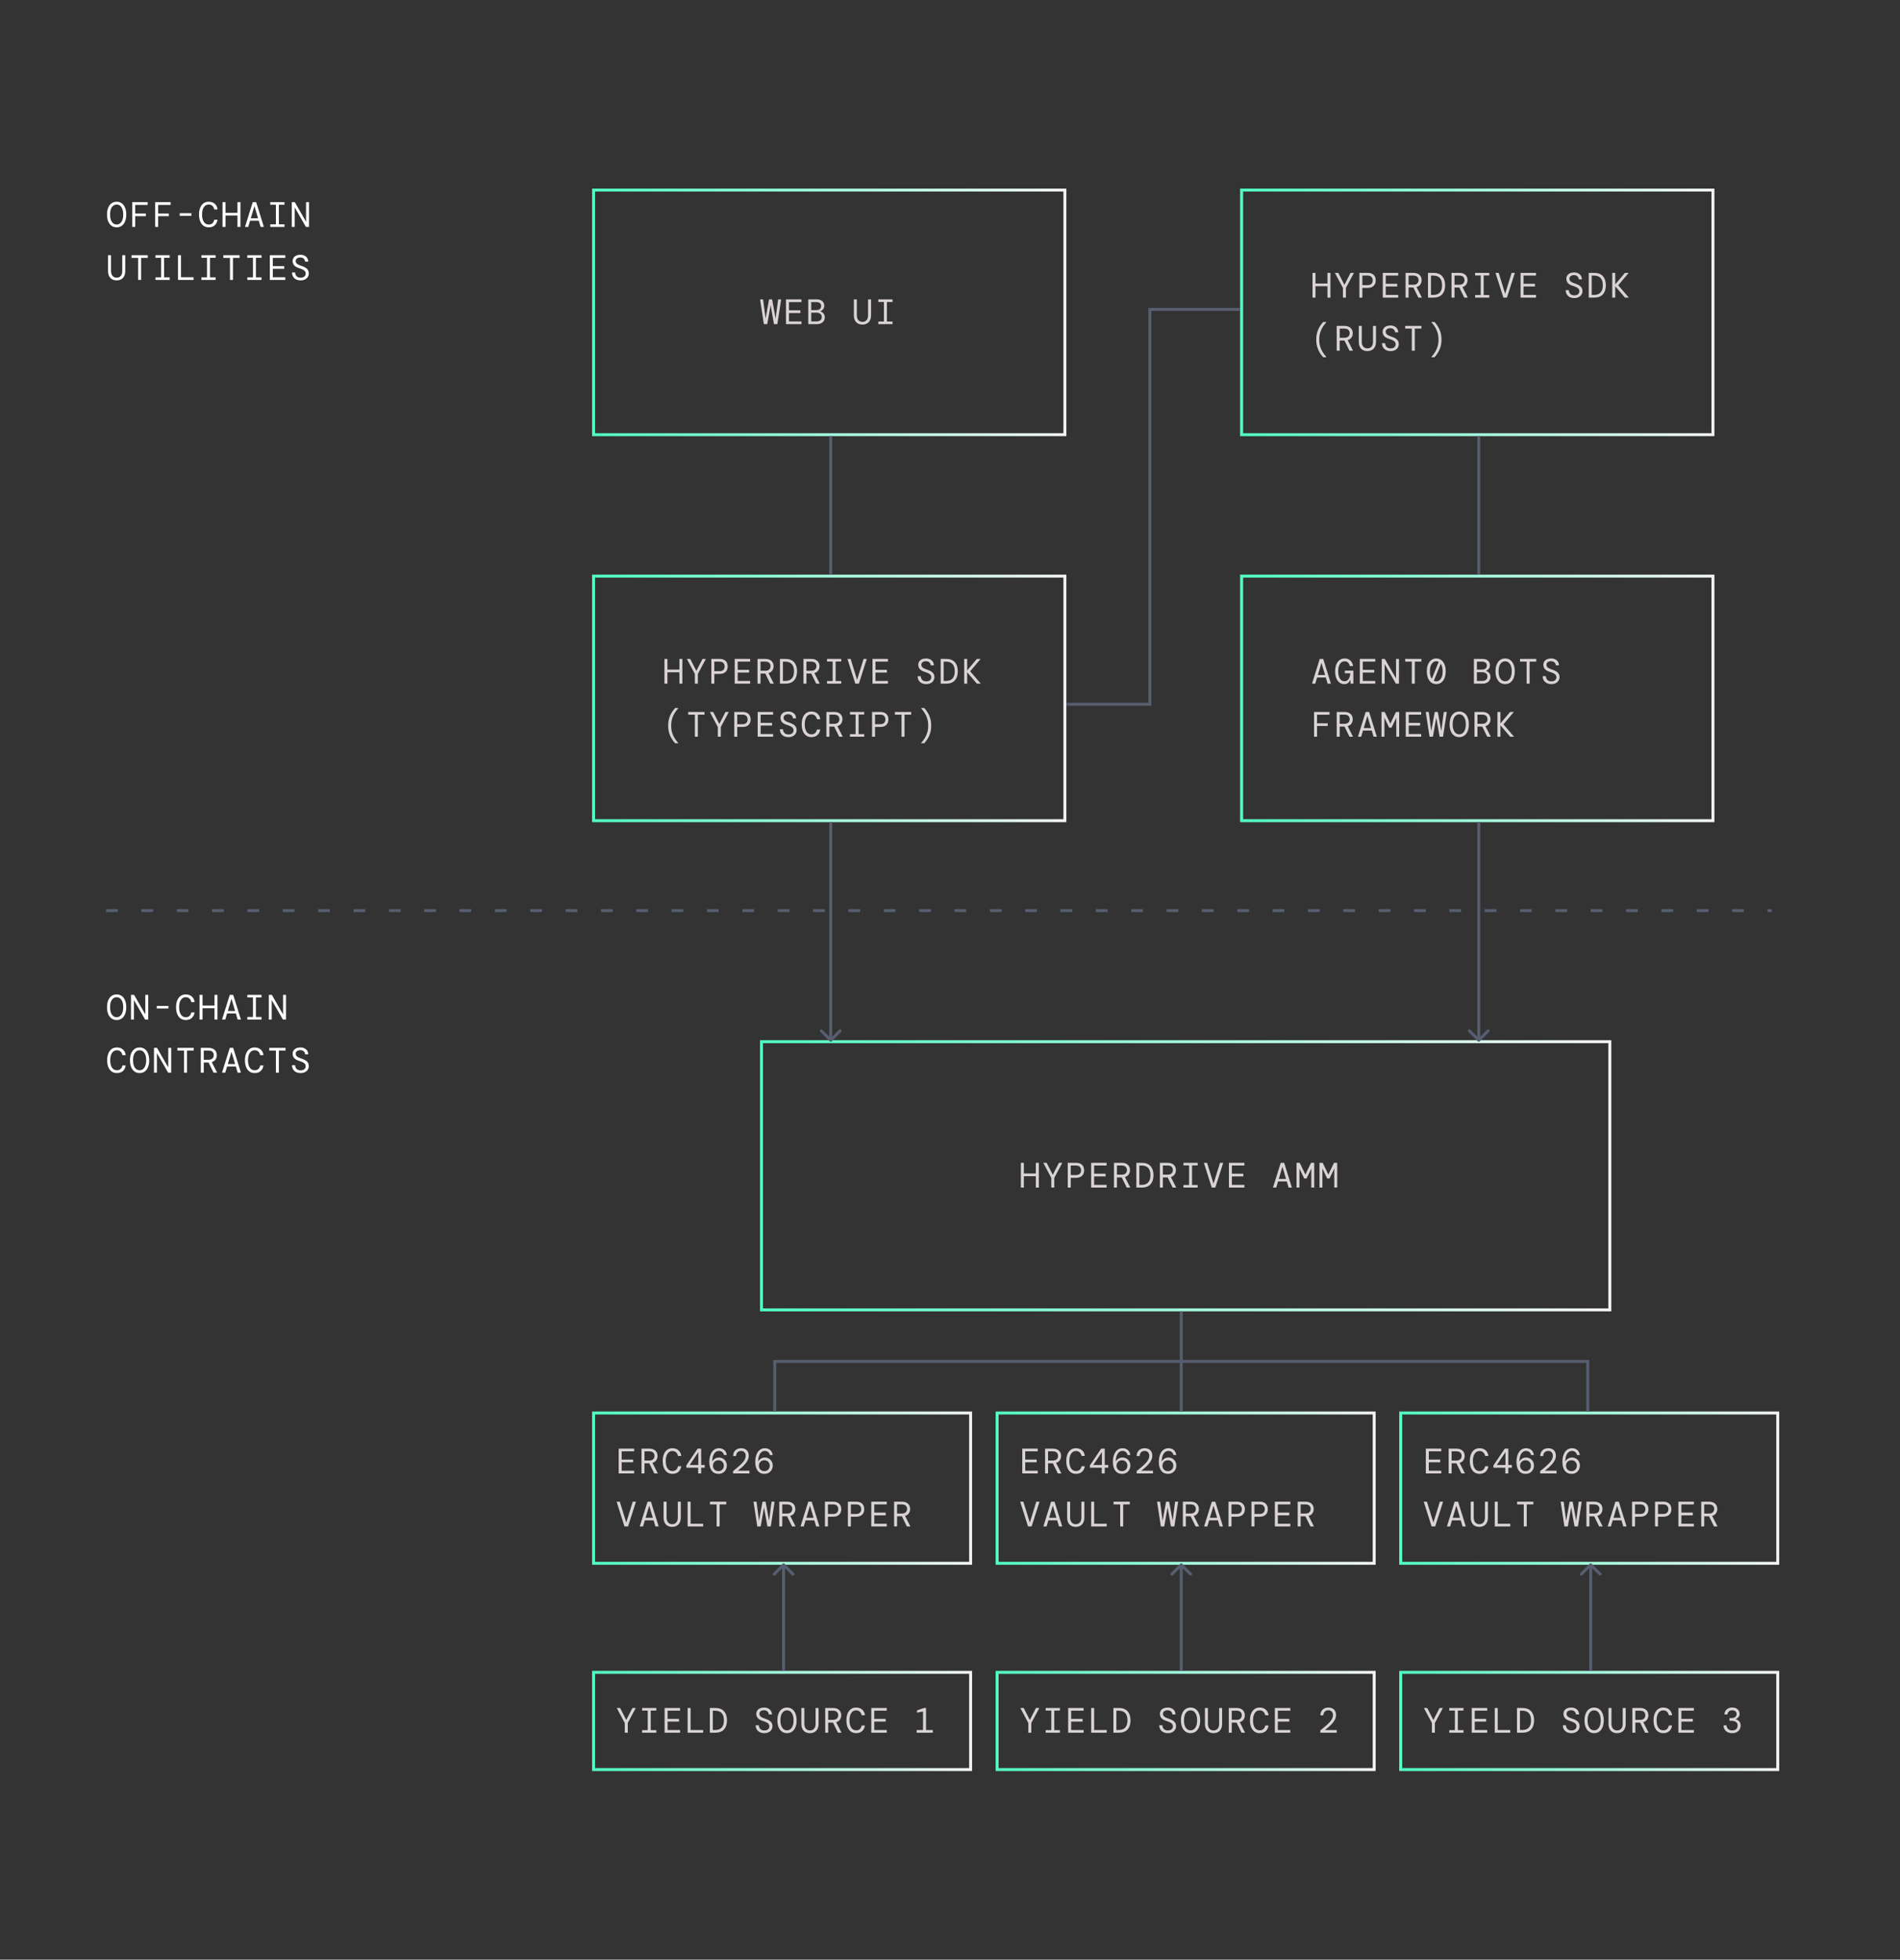 <svg width="645" height="665" viewBox="0 0 645 665" fill="none" xmlns="http://www.w3.org/2000/svg">
<rect x="0" y="0" width="645" height="665" fill="#333333" stroke="none"/>
<rect x="201.5" y="64.5" width="160" height="83" stroke="url(#paint0_linear_112_831)"/>
<path d="M259.308 110L258.024 101.6H259.044L259.896 108.08L261.084 101.6H262.116L263.304 108.08L264.156 101.6H265.176L263.892 110H262.74L261.6 103.544L260.46 110H259.308ZM266.827 110V101.6H272.071V102.512H267.835V105.308H271.711V106.22H267.835V109.088H272.071V110H266.827ZM274.383 110V101.6H277.179C278.051 101.6 278.707 101.8 279.147 102.2C279.587 102.6 279.807 103.112 279.807 103.736C279.807 104.224 279.675 104.628 279.411 104.948C279.147 105.26 278.851 105.48 278.523 105.608V105.692C278.915 105.82 279.259 106.052 279.555 106.388C279.851 106.724 279.999 107.156 279.999 107.684C279.999 108.116 279.891 108.508 279.675 108.86C279.467 109.204 279.159 109.48 278.751 109.688C278.351 109.896 277.859 110 277.275 110H274.383ZM275.391 105.224H277.107C277.643 105.224 278.051 105.108 278.331 104.876C278.619 104.636 278.763 104.292 278.763 103.844C278.763 103.42 278.623 103.092 278.343 102.86C278.063 102.628 277.639 102.512 277.071 102.512H275.391V105.224ZM275.391 109.076H277.167C277.743 109.076 278.187 108.948 278.499 108.692C278.811 108.428 278.967 108.06 278.967 107.588C278.967 107.116 278.803 106.752 278.475 106.496C278.147 106.232 277.703 106.1 277.143 106.1H275.391V109.076ZM292.769 110.144C292.209 110.144 291.709 110.028 291.269 109.796C290.837 109.564 290.493 109.212 290.237 108.74C289.989 108.26 289.865 107.66 289.865 106.94V101.6H290.873V106.976C290.873 107.696 291.049 108.252 291.401 108.644C291.753 109.036 292.217 109.232 292.793 109.232C293.369 109.232 293.829 109.036 294.173 108.644C294.517 108.252 294.689 107.696 294.689 106.976V101.6H295.697V106.94C295.697 107.66 295.569 108.26 295.313 108.74C295.057 109.212 294.709 109.564 294.269 109.796C293.829 110.028 293.329 110.144 292.769 110.144ZM298.165 110V109.124H300.073V102.476H298.165V101.6H302.989V102.476H301.081V109.124H302.989V110H298.165Z" fill="#DAD3D3"/>
<path d="M39.6 77.144C38.92 77.144 38.336 76.964 37.848 76.604C37.36 76.244 36.984 75.74 36.72 75.092C36.464 74.436 36.336 73.672 36.336 72.8C36.336 71.928 36.464 71.168 36.72 70.52C36.984 69.864 37.36 69.356 37.848 68.996C38.336 68.636 38.92 68.456 39.6 68.456C40.28 68.456 40.864 68.636 41.352 68.996C41.84 69.356 42.212 69.864 42.468 70.52C42.732 71.168 42.864 71.928 42.864 72.8C42.864 73.672 42.732 74.436 42.468 75.092C42.212 75.74 41.84 76.244 41.352 76.604C40.864 76.964 40.28 77.144 39.6 77.144ZM39.6 76.196C40.264 76.196 40.8 75.9 41.208 75.308C41.624 74.716 41.832 73.88 41.832 72.8C41.832 71.72 41.624 70.884 41.208 70.292C40.8 69.7 40.264 69.404 39.6 69.404C38.928 69.404 38.388 69.7 37.98 70.292C37.572 70.884 37.368 71.72 37.368 72.8C37.368 73.88 37.572 74.716 37.98 75.308C38.388 75.9 38.928 76.196 39.6 76.196ZM44.887 77V68.6H50.131V69.536H45.895V72.464H49.519V73.364H45.895V77H44.887ZM52.683 77V68.6H57.927V69.536H53.691V72.464H57.315V73.364H53.691V77H52.683ZM61.006 73.232V72.368H64.966V73.232H61.006ZM70.841 77.144C70.161 77.144 69.573 76.964 69.077 76.604C68.589 76.244 68.213 75.74 67.949 75.092C67.693 74.444 67.565 73.68 67.565 72.8C67.565 71.928 67.693 71.168 67.949 70.52C68.213 69.864 68.589 69.356 69.077 68.996C69.573 68.636 70.161 68.456 70.841 68.456C71.705 68.456 72.401 68.696 72.929 69.176C73.457 69.648 73.765 70.28 73.853 71.072H72.737C72.657 70.6 72.457 70.204 72.137 69.884C71.817 69.564 71.385 69.404 70.841 69.404C70.145 69.404 69.597 69.708 69.197 70.316C68.797 70.916 68.597 71.744 68.597 72.8C68.597 73.864 68.797 74.696 69.197 75.296C69.597 75.896 70.145 76.196 70.841 76.196C71.409 76.196 71.845 76.044 72.149 75.74C72.461 75.436 72.657 75.044 72.737 74.564H73.853C73.725 75.364 73.405 75.996 72.893 76.46C72.389 76.916 71.705 77.144 70.841 77.144ZM75.541 77V68.6H76.549V72.224H80.617V68.6H81.625V77H80.617V73.136H76.549V77H75.541ZM83.168 77L85.796 68.6H86.96L89.576 77H88.472L87.86 74.912H84.884L84.272 77H83.168ZM86.348 70.016L85.136 74.072H87.608L86.396 70.016H86.348ZM91.755 77V76.124H93.663V69.476H91.755V68.6H96.579V69.476H94.671V76.124H96.579V77H91.755ZM99.046 77V68.6H100.078L103.894 75.236V68.6H104.89V77H103.846L100.03 70.364V77H99.046ZM39.588 95.144C39.028 95.144 38.528 95.028 38.088 94.796C37.656 94.564 37.312 94.212 37.056 93.74C36.808 93.26 36.684 92.66 36.684 91.94V86.6H37.692V91.976C37.692 92.696 37.868 93.252 38.22 93.644C38.572 94.036 39.036 94.232 39.612 94.232C40.188 94.232 40.648 94.036 40.992 93.644C41.336 93.252 41.508 92.696 41.508 91.976V86.6H42.516V91.94C42.516 92.66 42.388 93.26 42.132 93.74C41.876 94.212 41.528 94.564 41.088 94.796C40.648 95.028 40.148 95.144 39.588 95.144ZM46.891 95V87.512H44.635V86.6H50.155V87.512H47.899V95H46.891ZM52.779 95V94.124H54.687V87.476H52.779V86.6H57.603V87.476H55.695V94.124H57.603V95H52.779ZM60.43 95V86.6H61.438V94.088H65.698V95H60.43ZM68.369 95V94.124H70.277V87.476H68.369V86.6H73.193V87.476H71.285V94.124H73.193V95H68.369ZM78.073 95V87.512H75.817V86.6H81.337V87.512H79.081V95H78.073ZM83.96 95V94.124H85.868V87.476H83.96V86.6H88.784V87.476H86.876V94.124H88.784V95H83.96ZM91.599 95V86.6H96.843V87.512H92.607V90.308H96.483V91.22H92.607V94.088H96.843V95H91.599ZM102.046 95.144C101.454 95.144 100.938 95.032 100.498 94.808C100.066 94.584 99.731 94.272 99.49 93.872C99.258 93.472 99.138 93.004 99.13 92.468H100.186C100.194 92.948 100.354 93.364 100.666 93.716C100.986 94.06 101.446 94.232 102.046 94.232C102.598 94.232 103.022 94.1 103.318 93.836C103.622 93.564 103.774 93.24 103.774 92.864C103.774 92.552 103.702 92.292 103.558 92.084C103.414 91.868 103.178 91.68 102.85 91.52C102.53 91.352 102.098 91.18 101.554 91.004C100.786 90.772 100.226 90.456 99.874 90.056C99.522 89.656 99.347 89.16 99.347 88.568C99.347 88.168 99.451 87.808 99.659 87.488C99.867 87.168 100.166 86.916 100.558 86.732C100.95 86.548 101.426 86.456 101.986 86.456C102.514 86.456 102.974 86.556 103.366 86.756C103.766 86.948 104.074 87.22 104.29 87.572C104.514 87.924 104.626 88.328 104.626 88.784H103.57C103.57 88.56 103.51 88.34 103.39 88.124C103.27 87.908 103.09 87.728 102.85 87.584C102.61 87.44 102.306 87.368 101.938 87.368C101.498 87.368 101.13 87.476 100.834 87.692C100.538 87.9 100.39 88.188 100.39 88.556C100.39 88.836 100.454 89.072 100.582 89.264C100.718 89.456 100.938 89.632 101.242 89.792C101.546 89.944 101.958 90.108 102.478 90.284C102.966 90.444 103.382 90.632 103.726 90.848C104.078 91.056 104.346 91.316 104.53 91.628C104.722 91.94 104.818 92.328 104.818 92.792C104.818 93.248 104.702 93.652 104.47 94.004C104.238 94.356 103.914 94.636 103.498 94.844C103.082 95.044 102.598 95.144 102.046 95.144Z" fill="white"/>
<path d="M39.6 346.144C38.92 346.144 38.336 345.964 37.848 345.604C37.36 345.244 36.984 344.74 36.72 344.092C36.464 343.436 36.336 342.672 36.336 341.8C36.336 340.928 36.464 340.168 36.72 339.52C36.984 338.864 37.36 338.356 37.848 337.996C38.336 337.636 38.92 337.456 39.6 337.456C40.28 337.456 40.864 337.636 41.352 337.996C41.84 338.356 42.212 338.864 42.468 339.52C42.732 340.168 42.864 340.928 42.864 341.8C42.864 342.672 42.732 343.436 42.468 344.092C42.212 344.74 41.84 345.244 41.352 345.604C40.864 345.964 40.28 346.144 39.6 346.144ZM39.6 345.196C40.264 345.196 40.8 344.9 41.208 344.308C41.624 343.716 41.832 342.88 41.832 341.8C41.832 340.72 41.624 339.884 41.208 339.292C40.8 338.7 40.264 338.404 39.6 338.404C38.928 338.404 38.388 338.7 37.98 339.292C37.572 339.884 37.368 340.72 37.368 341.8C37.368 342.88 37.572 343.716 37.98 344.308C38.388 344.9 38.928 345.196 39.6 345.196ZM44.479 346V337.6H45.511L49.327 344.236V337.6H50.323V346H49.279L45.463 339.364V346H44.479ZM53.211 342.232V341.368H57.171V342.232H53.211ZM63.046 346.144C62.366 346.144 61.778 345.964 61.282 345.604C60.794 345.244 60.418 344.74 60.154 344.092C59.898 343.444 59.77 342.68 59.77 341.8C59.77 340.928 59.898 340.168 60.154 339.52C60.418 338.864 60.794 338.356 61.282 337.996C61.778 337.636 62.366 337.456 63.046 337.456C63.91 337.456 64.606 337.696 65.134 338.176C65.662 338.648 65.97 339.28 66.058 340.072H64.942C64.862 339.6 64.662 339.204 64.342 338.884C64.022 338.564 63.59 338.404 63.046 338.404C62.35 338.404 61.802 338.708 61.402 339.316C61.002 339.916 60.802 340.744 60.802 341.8C60.802 342.864 61.002 343.696 61.402 344.296C61.802 344.896 62.35 345.196 63.046 345.196C63.614 345.196 64.05 345.044 64.354 344.74C64.666 344.436 64.862 344.044 64.942 343.564H66.058C65.93 344.364 65.61 344.996 65.098 345.46C64.594 345.916 63.91 346.144 63.046 346.144ZM67.745 346V337.6H68.753V341.224H72.821V337.6H73.829V346H72.821V342.136H68.753V346H67.745ZM75.373 346L78.001 337.6H79.165L81.781 346H80.677L80.065 343.912H77.089L76.477 346H75.373ZM78.553 339.016L77.341 343.072H79.813L78.601 339.016H78.553ZM83.96 346V345.124H85.868V338.476H83.96V337.6H88.784V338.476H86.876V345.124H88.784V346H83.96ZM91.251 346V337.6H92.283L96.099 344.236V337.6H97.095V346H96.051L92.235 339.364V346H91.251ZM39.66 364.144C38.98 364.144 38.392 363.964 37.896 363.604C37.408 363.244 37.032 362.74 36.768 362.092C36.512 361.444 36.384 360.68 36.384 359.8C36.384 358.928 36.512 358.168 36.768 357.52C37.032 356.864 37.408 356.356 37.896 355.996C38.392 355.636 38.98 355.456 39.66 355.456C40.524 355.456 41.22 355.696 41.748 356.176C42.276 356.648 42.584 357.28 42.672 358.072H41.556C41.476 357.6 41.276 357.204 40.956 356.884C40.636 356.564 40.204 356.404 39.66 356.404C38.964 356.404 38.416 356.708 38.016 357.316C37.616 357.916 37.416 358.744 37.416 359.8C37.416 360.864 37.616 361.696 38.016 362.296C38.416 362.896 38.964 363.196 39.66 363.196C40.228 363.196 40.664 363.044 40.968 362.74C41.28 362.436 41.476 362.044 41.556 361.564H42.672C42.544 362.364 42.224 362.996 41.712 363.46C41.208 363.916 40.524 364.144 39.66 364.144ZM47.395 364.144C46.715 364.144 46.131 363.964 45.643 363.604C45.155 363.244 44.779 362.74 44.515 362.092C44.259 361.436 44.131 360.672 44.131 359.8C44.131 358.928 44.259 358.168 44.515 357.52C44.779 356.864 45.155 356.356 45.643 355.996C46.131 355.636 46.715 355.456 47.395 355.456C48.075 355.456 48.659 355.636 49.147 355.996C49.635 356.356 50.007 356.864 50.263 357.52C50.527 358.168 50.659 358.928 50.659 359.8C50.659 360.672 50.527 361.436 50.263 362.092C50.007 362.74 49.635 363.244 49.147 363.604C48.659 363.964 48.075 364.144 47.395 364.144ZM47.395 363.196C48.059 363.196 48.595 362.9 49.003 362.308C49.419 361.716 49.627 360.88 49.627 359.8C49.627 358.72 49.419 357.884 49.003 357.292C48.595 356.7 48.059 356.404 47.395 356.404C46.723 356.404 46.183 356.7 45.775 357.292C45.367 357.884 45.163 358.72 45.163 359.8C45.163 360.88 45.367 361.716 45.775 362.308C46.183 362.9 46.723 363.196 47.395 363.196ZM52.275 364V355.6H53.307L57.123 362.236V355.6H58.119V364H57.075L53.259 357.364V364H52.275ZM62.482 364V356.512H60.226V355.6H65.746V356.512H63.49V364H62.482ZM68.165 364V355.6H70.745C71.393 355.6 71.925 355.708 72.341 355.924C72.765 356.14 73.081 356.436 73.289 356.812C73.497 357.18 73.601 357.6 73.601 358.072C73.601 358.624 73.457 359.112 73.169 359.536C72.889 359.952 72.457 360.244 71.873 360.412L73.697 364H72.497L70.805 360.556H70.745H69.173V364H68.165ZM69.173 359.632H70.709C71.349 359.632 71.817 359.488 72.113 359.2C72.417 358.904 72.569 358.528 72.569 358.072C72.569 357.592 72.421 357.212 72.125 356.932C71.837 356.652 71.361 356.512 70.697 356.512H69.173V359.632ZM75.373 364L78.001 355.6H79.165L81.781 364H80.677L80.065 361.912H77.089L76.477 364H75.373ZM78.553 357.016L77.341 361.072H79.813L78.601 357.016H78.553ZM86.432 364.144C85.752 364.144 85.164 363.964 84.668 363.604C84.18 363.244 83.804 362.74 83.54 362.092C83.284 361.444 83.156 360.68 83.156 359.8C83.156 358.928 83.284 358.168 83.54 357.52C83.804 356.864 84.18 356.356 84.668 355.996C85.164 355.636 85.752 355.456 86.432 355.456C87.296 355.456 87.992 355.696 88.52 356.176C89.048 356.648 89.356 357.28 89.444 358.072H88.328C88.248 357.6 88.048 357.204 87.728 356.884C87.408 356.564 86.976 356.404 86.432 356.404C85.736 356.404 85.188 356.708 84.788 357.316C84.388 357.916 84.188 358.744 84.188 359.8C84.188 360.864 84.388 361.696 84.788 362.296C85.188 362.896 85.736 363.196 86.432 363.196C87 363.196 87.436 363.044 87.74 362.74C88.052 362.436 88.248 362.044 88.328 361.564H89.444C89.316 362.364 88.996 362.996 88.484 363.46C87.98 363.916 87.296 364.144 86.432 364.144ZM93.663 364V356.512H91.407V355.6H96.927V356.512H94.671V364H93.663ZM102.046 364.144C101.454 364.144 100.938 364.032 100.498 363.808C100.066 363.584 99.731 363.272 99.49 362.872C99.258 362.472 99.138 362.004 99.13 361.468H100.186C100.194 361.948 100.354 362.364 100.666 362.716C100.986 363.06 101.446 363.232 102.046 363.232C102.598 363.232 103.022 363.1 103.318 362.836C103.622 362.564 103.774 362.24 103.774 361.864C103.774 361.552 103.702 361.292 103.558 361.084C103.414 360.868 103.178 360.68 102.85 360.52C102.53 360.352 102.098 360.18 101.554 360.004C100.786 359.772 100.226 359.456 99.874 359.056C99.522 358.656 99.347 358.16 99.347 357.568C99.347 357.168 99.451 356.808 99.659 356.488C99.867 356.168 100.166 355.916 100.558 355.732C100.95 355.548 101.426 355.456 101.986 355.456C102.514 355.456 102.974 355.556 103.366 355.756C103.766 355.948 104.074 356.22 104.29 356.572C104.514 356.924 104.626 357.328 104.626 357.784H103.57C103.57 357.56 103.51 357.34 103.39 357.124C103.27 356.908 103.09 356.728 102.85 356.584C102.61 356.44 102.306 356.368 101.938 356.368C101.498 356.368 101.13 356.476 100.834 356.692C100.538 356.9 100.39 357.188 100.39 357.556C100.39 357.836 100.454 358.072 100.582 358.264C100.718 358.456 100.938 358.632 101.242 358.792C101.546 358.944 101.958 359.108 102.478 359.284C102.966 359.444 103.382 359.632 103.726 359.848C104.078 360.056 104.346 360.316 104.53 360.628C104.722 360.94 104.818 361.328 104.818 361.792C104.818 362.248 104.702 362.652 104.47 363.004C104.238 363.356 103.914 363.636 103.498 363.844C103.082 364.044 102.598 364.144 102.046 364.144Z" fill="white"/>
<path d="M36 309H601.5" stroke="#565E6F" stroke-dasharray="4 8"/>
<rect x="201.5" y="195.5" width="160" height="83" stroke="url(#paint1_linear_112_831)"/>
<path d="M225.564 232V223.6H226.572V227.224H230.64V223.6H231.648V232H230.64V228.136H226.572V232H225.564ZM235.891 232V228.7L233.167 223.6H234.307L236.395 227.68L238.483 223.6H239.623L236.899 228.7V232H235.891ZM241.479 232V223.6H244.275C244.915 223.6 245.439 223.716 245.847 223.948C246.255 224.18 246.555 224.488 246.747 224.872C246.939 225.256 247.035 225.68 247.035 226.144C247.035 226.608 246.939 227.032 246.747 227.416C246.555 227.8 246.255 228.108 245.847 228.34C245.439 228.572 244.915 228.688 244.275 228.688H242.487V232H241.479ZM242.487 227.764H244.251C244.843 227.764 245.283 227.616 245.571 227.32C245.859 227.016 246.003 226.624 246.003 226.144C246.003 225.664 245.859 225.272 245.571 224.968C245.283 224.664 244.843 224.512 244.251 224.512H242.487V227.764ZM249.418 232V223.6H254.662V224.512H250.426V227.308H254.302V228.22H250.426V231.088H254.662V232H249.418ZM257.165 232V223.6H259.745C260.393 223.6 260.925 223.708 261.341 223.924C261.765 224.14 262.081 224.436 262.289 224.812C262.497 225.18 262.601 225.6 262.601 226.072C262.601 226.624 262.457 227.112 262.169 227.536C261.889 227.952 261.457 228.244 260.873 228.412L262.697 232H261.497L259.805 228.556H259.745H258.173V232H257.165ZM258.173 227.632H259.709C260.349 227.632 260.817 227.488 261.113 227.2C261.417 226.904 261.569 226.528 261.569 226.072C261.569 225.592 261.421 225.212 261.125 224.932C260.837 224.652 260.361 224.512 259.697 224.512H258.173V227.632ZM264.769 232V223.6H266.533C267.909 223.6 268.925 223.976 269.581 224.728C270.245 225.48 270.577 226.504 270.577 227.8C270.577 229.096 270.245 230.12 269.581 230.872C268.925 231.624 267.909 232 266.533 232H264.769ZM265.777 231.076H266.509C267.245 231.076 267.833 230.94 268.273 230.668C268.721 230.396 269.045 230.016 269.245 229.528C269.445 229.04 269.545 228.464 269.545 227.8C269.545 227.136 269.445 226.56 269.245 226.072C269.045 225.584 268.721 225.204 268.273 224.932C267.833 224.66 267.245 224.524 266.509 224.524H265.777V231.076ZM272.756 232V223.6H275.336C275.984 223.6 276.516 223.708 276.932 223.924C277.356 224.14 277.672 224.436 277.88 224.812C278.088 225.18 278.192 225.6 278.192 226.072C278.192 226.624 278.048 227.112 277.76 227.536C277.48 227.952 277.048 228.244 276.464 228.412L278.288 232H277.088L275.396 228.556H275.336H273.764V232H272.756ZM273.764 227.632H275.3C275.94 227.632 276.408 227.488 276.704 227.2C277.008 226.904 277.16 226.528 277.16 226.072C277.16 225.592 277.012 225.212 276.716 224.932C276.428 224.652 275.952 224.512 275.288 224.512H273.764V227.632ZM280.755 232V231.124H282.663V224.476H280.755V223.6H285.579V224.476H283.671V231.124H285.579V232H280.755ZM290.362 232L287.686 223.6H288.766L290.962 230.692L293.158 223.6H294.25L291.562 232H290.362ZM296.19 232V223.6H301.434V224.512H297.198V227.308H301.074V228.22H297.198V231.088H301.434V232H296.19ZM314.432 232.144C313.84 232.144 313.324 232.032 312.884 231.808C312.452 231.584 312.116 231.272 311.876 230.872C311.644 230.472 311.524 230.004 311.516 229.468H312.572C312.58 229.948 312.74 230.364 313.052 230.716C313.372 231.06 313.832 231.232 314.432 231.232C314.984 231.232 315.408 231.1 315.704 230.836C316.008 230.564 316.16 230.24 316.16 229.864C316.16 229.552 316.088 229.292 315.944 229.084C315.8 228.868 315.564 228.68 315.236 228.52C314.916 228.352 314.484 228.18 313.94 228.004C313.172 227.772 312.612 227.456 312.26 227.056C311.908 226.656 311.732 226.16 311.732 225.568C311.732 225.168 311.836 224.808 312.044 224.488C312.252 224.168 312.552 223.916 312.944 223.732C313.336 223.548 313.812 223.456 314.372 223.456C314.9 223.456 315.36 223.556 315.752 223.756C316.152 223.948 316.46 224.22 316.676 224.572C316.9 224.924 317.012 225.328 317.012 225.784H315.956C315.956 225.56 315.896 225.34 315.776 225.124C315.656 224.908 315.476 224.728 315.236 224.584C314.996 224.44 314.692 224.368 314.324 224.368C313.884 224.368 313.516 224.476 313.22 224.692C312.924 224.9 312.776 225.188 312.776 225.556C312.776 225.836 312.84 226.072 312.968 226.264C313.104 226.456 313.324 226.632 313.628 226.792C313.932 226.944 314.344 227.108 314.864 227.284C315.352 227.444 315.768 227.632 316.112 227.848C316.464 228.056 316.732 228.316 316.916 228.628C317.108 228.94 317.204 229.328 317.204 229.792C317.204 230.248 317.088 230.652 316.856 231.004C316.624 231.356 316.3 231.636 315.884 231.844C315.468 232.044 314.984 232.144 314.432 232.144ZM319.336 232V223.6H321.1C322.476 223.6 323.492 223.976 324.148 224.728C324.812 225.48 325.144 226.504 325.144 227.8C325.144 229.096 324.812 230.12 324.148 230.872C323.492 231.624 322.476 232 321.1 232H319.336ZM320.344 231.076H321.076C321.812 231.076 322.4 230.94 322.84 230.668C323.288 230.396 323.612 230.016 323.812 229.528C324.012 229.04 324.112 228.464 324.112 227.8C324.112 227.136 324.012 226.56 323.812 226.072C323.612 225.584 323.288 225.204 322.84 224.932C322.4 224.66 321.812 224.524 321.076 224.524H320.344V231.076ZM327.323 232V223.6H328.331V227.512L331.619 223.6H332.903L329.363 227.776V227.824L332.951 232H331.643L328.331 228.148V232H327.323ZM229.176 252.22C228.76 251.756 228.372 251.236 228.012 250.66C227.66 250.092 227.376 249.448 227.16 248.728C226.944 248 226.836 247.172 226.836 246.244C226.836 245.316 226.944 244.492 227.16 243.772C227.376 243.044 227.66 242.396 228.012 241.828C228.372 241.252 228.76 240.732 229.176 240.268H230.244V240.376C229.764 240.896 229.344 241.452 228.984 242.044C228.624 242.628 228.344 243.264 228.144 243.952C227.944 244.64 227.844 245.404 227.844 246.244C227.844 247.084 227.944 247.848 228.144 248.536C228.344 249.224 228.624 249.86 228.984 250.444C229.344 251.036 229.764 251.592 230.244 252.112V252.22H229.176ZM235.891 250V242.512H233.635V241.6H239.155V242.512H236.899V250H235.891ZM243.687 250V246.7L240.963 241.6H242.103L244.191 245.68L246.279 241.6H247.419L244.695 246.7V250H243.687ZM249.274 250V241.6H252.07C252.71 241.6 253.234 241.716 253.642 241.948C254.05 242.18 254.35 242.488 254.542 242.872C254.734 243.256 254.83 243.68 254.83 244.144C254.83 244.608 254.734 245.032 254.542 245.416C254.35 245.8 254.05 246.108 253.642 246.34C253.234 246.572 252.71 246.688 252.07 246.688H250.282V250H249.274ZM250.282 245.764H252.046C252.638 245.764 253.078 245.616 253.366 245.32C253.654 245.016 253.798 244.624 253.798 244.144C253.798 243.664 253.654 243.272 253.366 242.968C253.078 242.664 252.638 242.512 252.046 242.512H250.282V245.764ZM257.213 250V241.6H262.457V242.512H258.221V245.308H262.097V246.22H258.221V249.088H262.457V250H257.213ZM267.661 250.144C267.069 250.144 266.553 250.032 266.113 249.808C265.681 249.584 265.345 249.272 265.105 248.872C264.873 248.472 264.753 248.004 264.745 247.468H265.801C265.809 247.948 265.969 248.364 266.281 248.716C266.601 249.06 267.061 249.232 267.661 249.232C268.213 249.232 268.637 249.1 268.933 248.836C269.237 248.564 269.389 248.24 269.389 247.864C269.389 247.552 269.317 247.292 269.173 247.084C269.029 246.868 268.793 246.68 268.465 246.52C268.145 246.352 267.713 246.18 267.169 246.004C266.401 245.772 265.841 245.456 265.489 245.056C265.137 244.656 264.961 244.16 264.961 243.568C264.961 243.168 265.065 242.808 265.273 242.488C265.481 242.168 265.781 241.916 266.173 241.732C266.565 241.548 267.041 241.456 267.601 241.456C268.129 241.456 268.589 241.556 268.981 241.756C269.381 241.948 269.689 242.22 269.905 242.572C270.129 242.924 270.241 243.328 270.241 243.784H269.185C269.185 243.56 269.125 243.34 269.005 243.124C268.885 242.908 268.705 242.728 268.465 242.584C268.225 242.44 267.921 242.368 267.553 242.368C267.113 242.368 266.745 242.476 266.449 242.692C266.153 242.9 266.005 243.188 266.005 243.556C266.005 243.836 266.069 244.072 266.197 244.264C266.333 244.456 266.553 244.632 266.857 244.792C267.161 244.944 267.573 245.108 268.093 245.284C268.581 245.444 268.997 245.632 269.341 245.848C269.693 246.056 269.961 246.316 270.145 246.628C270.337 246.94 270.433 247.328 270.433 247.792C270.433 248.248 270.317 248.652 270.085 249.004C269.853 249.356 269.529 249.636 269.113 249.844C268.697 250.044 268.213 250.144 267.661 250.144ZM275.432 250.144C274.752 250.144 274.164 249.964 273.668 249.604C273.18 249.244 272.804 248.74 272.54 248.092C272.284 247.444 272.156 246.68 272.156 245.8C272.156 244.928 272.284 244.168 272.54 243.52C272.804 242.864 273.18 242.356 273.668 241.996C274.164 241.636 274.752 241.456 275.432 241.456C276.296 241.456 276.992 241.696 277.52 242.176C278.048 242.648 278.356 243.28 278.444 244.072H277.328C277.248 243.6 277.048 243.204 276.728 242.884C276.408 242.564 275.976 242.404 275.432 242.404C274.736 242.404 274.188 242.708 273.788 243.316C273.388 243.916 273.188 244.744 273.188 245.8C273.188 246.864 273.388 247.696 273.788 248.296C274.188 248.896 274.736 249.196 275.432 249.196C276 249.196 276.436 249.044 276.74 248.74C277.052 248.436 277.248 248.044 277.328 247.564H278.444C278.316 248.364 277.996 248.996 277.484 249.46C276.98 249.916 276.296 250.144 275.432 250.144ZM280.551 250V241.6H283.131C283.779 241.6 284.311 241.708 284.727 241.924C285.151 242.14 285.467 242.436 285.675 242.812C285.883 243.18 285.987 243.6 285.987 244.072C285.987 244.624 285.843 245.112 285.555 245.536C285.275 245.952 284.843 246.244 284.259 246.412L286.083 250H284.883L283.191 246.556H283.131H281.559V250H280.551ZM281.559 245.632H283.095C283.735 245.632 284.203 245.488 284.499 245.2C284.803 244.904 284.955 244.528 284.955 244.072C284.955 243.592 284.807 243.212 284.511 242.932C284.223 242.652 283.747 242.512 283.083 242.512H281.559V245.632ZM288.55 250V249.124H290.458V242.476H288.55V241.6H293.374V242.476H291.466V249.124H293.374V250H288.55ZM296.046 250V241.6H298.842C299.482 241.6 300.006 241.716 300.414 241.948C300.822 242.18 301.122 242.488 301.314 242.872C301.506 243.256 301.602 243.68 301.602 244.144C301.602 244.608 301.506 245.032 301.314 245.416C301.122 245.8 300.822 246.108 300.414 246.34C300.006 246.572 299.482 246.688 298.842 246.688H297.054V250H296.046ZM297.054 245.764H298.818C299.41 245.764 299.85 245.616 300.138 245.32C300.426 245.016 300.57 244.624 300.57 244.144C300.57 243.664 300.426 243.272 300.138 242.968C299.85 242.664 299.41 242.512 298.818 242.512H297.054V245.764ZM306.049 250V242.512H303.793V241.6H309.313V242.512H307.057V250H306.049ZM312.704 252.22V252.112C313.184 251.592 313.604 251.036 313.964 250.444C314.324 249.86 314.604 249.224 314.804 248.536C315.004 247.848 315.104 247.084 315.104 246.244C315.104 245.404 315.004 244.64 314.804 243.952C314.604 243.264 314.324 242.628 313.964 242.044C313.604 241.452 313.184 240.896 312.704 240.376V240.268H313.772C314.188 240.732 314.572 241.252 314.924 241.828C315.284 242.396 315.572 243.044 315.788 243.772C316.004 244.492 316.112 245.316 316.112 246.244C316.112 247.172 316.004 248 315.788 248.728C315.572 249.448 315.284 250.092 314.924 250.66C314.572 251.236 314.188 251.756 313.772 252.22H312.704Z" fill="#DAD3D3"/>
<rect x="258.5" y="353.5" width="288" height="91" stroke="url(#paint2_linear_112_831)"/>
<path d="M346.564 403V394.6H347.572V398.224H351.64V394.6H352.648V403H351.64V399.136H347.572V403H346.564ZM356.891 403V399.7L354.167 394.6H355.307L357.395 398.68L359.483 394.6H360.623L357.899 399.7V403H356.891ZM362.479 403V394.6H365.275C365.915 394.6 366.439 394.716 366.847 394.948C367.255 395.18 367.555 395.488 367.747 395.872C367.939 396.256 368.035 396.68 368.035 397.144C368.035 397.608 367.939 398.032 367.747 398.416C367.555 398.8 367.255 399.108 366.847 399.34C366.439 399.572 365.915 399.688 365.275 399.688H363.487V403H362.479ZM363.487 398.764H365.251C365.843 398.764 366.283 398.616 366.571 398.32C366.859 398.016 367.003 397.624 367.003 397.144C367.003 396.664 366.859 396.272 366.571 395.968C366.283 395.664 365.843 395.512 365.251 395.512H363.487V398.764ZM370.418 403V394.6H375.662V395.512H371.426V398.308H375.302V399.22H371.426V402.088H375.662V403H370.418ZM378.165 403V394.6H380.745C381.393 394.6 381.925 394.708 382.341 394.924C382.765 395.14 383.081 395.436 383.289 395.812C383.497 396.18 383.601 396.6 383.601 397.072C383.601 397.624 383.457 398.112 383.169 398.536C382.889 398.952 382.457 399.244 381.873 399.412L383.697 403H382.497L380.805 399.556H380.745H379.173V403H378.165ZM379.173 398.632H380.709C381.349 398.632 381.817 398.488 382.113 398.2C382.417 397.904 382.569 397.528 382.569 397.072C382.569 396.592 382.421 396.212 382.125 395.932C381.837 395.652 381.361 395.512 380.697 395.512H379.173V398.632ZM385.769 403V394.6H387.533C388.909 394.6 389.925 394.976 390.581 395.728C391.245 396.48 391.577 397.504 391.577 398.8C391.577 400.096 391.245 401.12 390.581 401.872C389.925 402.624 388.909 403 387.533 403H385.769ZM386.777 402.076H387.509C388.245 402.076 388.833 401.94 389.273 401.668C389.721 401.396 390.045 401.016 390.245 400.528C390.445 400.04 390.545 399.464 390.545 398.8C390.545 398.136 390.445 397.56 390.245 397.072C390.045 396.584 389.721 396.204 389.273 395.932C388.833 395.66 388.245 395.524 387.509 395.524H386.777V402.076ZM393.756 403V394.6H396.336C396.984 394.6 397.516 394.708 397.932 394.924C398.356 395.14 398.672 395.436 398.88 395.812C399.088 396.18 399.192 396.6 399.192 397.072C399.192 397.624 399.048 398.112 398.76 398.536C398.48 398.952 398.048 399.244 397.464 399.412L399.288 403H398.088L396.396 399.556H396.336H394.764V403H393.756ZM394.764 398.632H396.3C396.94 398.632 397.408 398.488 397.704 398.2C398.008 397.904 398.16 397.528 398.16 397.072C398.16 396.592 398.012 396.212 397.716 395.932C397.428 395.652 396.952 395.512 396.288 395.512H394.764V398.632ZM401.755 403V402.124H403.663V395.476H401.755V394.6H406.579V395.476H404.671V402.124H406.579V403H401.755ZM411.362 403L408.686 394.6H409.766L411.962 401.692L414.158 394.6H415.25L412.562 403H411.362ZM417.19 403V394.6H422.434V395.512H418.198V398.308H422.074V399.22H418.198V402.088H422.434V403H417.19ZM432.144 403L434.772 394.6H435.936L438.552 403H437.448L436.836 400.912H433.86L433.248 403H432.144ZM435.324 396.016L434.112 400.072H436.584L435.372 396.016H435.324ZM440.144 403V394.6H441.224L443.144 398.596L445.064 394.6H446.144V403H445.16V396.544L443.528 399.94H442.76L441.128 396.556V403H440.144ZM447.939 403V394.6H449.019L450.939 398.596L452.859 394.6H453.939V403H452.955V396.544L451.323 399.94H450.555L448.923 396.556V403H447.939Z" fill="#DAD3D3"/>
<rect x="201.5" y="479.5" width="128" height="51" stroke="url(#paint3_linear_112_831)"/>
<path d="M210.032 500V491.6H215.276V492.512H211.04V495.308H214.916V496.22H211.04V499.088H215.276V500H210.032ZM217.779 500V491.6H220.359C221.007 491.6 221.539 491.708 221.955 491.924C222.379 492.14 222.695 492.436 222.903 492.812C223.111 493.18 223.215 493.6 223.215 494.072C223.215 494.624 223.071 495.112 222.783 495.536C222.503 495.952 222.071 496.244 221.487 496.412L223.311 500H222.111L220.419 496.556H220.359H218.787V500H217.779ZM218.787 495.632H220.323C220.963 495.632 221.431 495.488 221.727 495.2C222.031 494.904 222.183 494.528 222.183 494.072C222.183 493.592 222.035 493.212 221.739 492.932C221.451 492.652 220.975 492.512 220.311 492.512H218.787V495.632ZM228.251 500.144C227.571 500.144 226.983 499.964 226.487 499.604C225.999 499.244 225.623 498.74 225.359 498.092C225.103 497.444 224.975 496.68 224.975 495.8C224.975 494.928 225.103 494.168 225.359 493.52C225.623 492.864 225.999 492.356 226.487 491.996C226.983 491.636 227.571 491.456 228.251 491.456C229.115 491.456 229.811 491.696 230.339 492.176C230.867 492.648 231.175 493.28 231.263 494.072H230.147C230.067 493.6 229.867 493.204 229.547 492.884C229.227 492.564 228.795 492.404 228.251 492.404C227.555 492.404 227.007 492.708 226.607 493.316C226.207 493.916 226.007 494.744 226.007 495.8C226.007 496.864 226.207 497.696 226.607 498.296C227.007 498.896 227.555 499.196 228.251 499.196C228.819 499.196 229.255 499.044 229.559 498.74C229.871 498.436 230.067 498.044 230.147 497.564H231.263C231.135 498.364 230.815 498.996 230.303 499.46C229.799 499.916 229.115 500.144 228.251 500.144ZM237.018 500V498.056H232.998V497.276L236.826 491.6H238.026V497.144H239.226V498.056H238.026V500H237.018ZM234.126 497.144H237.066V492.776L234.126 497.144ZM243.949 500.144C243.213 500.144 242.613 499.968 242.149 499.616C241.693 499.256 241.353 498.776 241.129 498.176C240.913 497.568 240.805 496.884 240.805 496.124C240.805 495.204 240.933 494.396 241.189 493.7C241.445 492.996 241.813 492.448 242.293 492.056C242.781 491.656 243.365 491.456 244.045 491.456C244.581 491.456 245.037 491.56 245.413 491.768C245.797 491.968 246.097 492.244 246.313 492.596C246.537 492.94 246.669 493.328 246.709 493.76H245.761C245.681 493.336 245.489 493 245.185 492.752C244.881 492.496 244.501 492.368 244.045 492.368C243.645 492.368 243.277 492.496 242.941 492.752C242.613 493 242.341 493.388 242.125 493.916C241.917 494.436 241.797 495.1 241.765 495.908H241.825C242.009 495.564 242.293 495.264 242.677 495.008C243.061 494.752 243.525 494.624 244.069 494.624C244.573 494.624 245.025 494.74 245.425 494.972C245.825 495.204 246.141 495.524 246.373 495.932C246.613 496.34 246.733 496.804 246.733 497.324C246.733 497.836 246.617 498.308 246.385 498.74C246.161 499.164 245.837 499.504 245.413 499.76C244.997 500.016 244.509 500.144 243.949 500.144ZM243.877 499.232C244.429 499.232 244.873 499.056 245.209 498.704C245.545 498.352 245.713 497.912 245.713 497.384C245.713 496.848 245.545 496.408 245.209 496.064C244.873 495.712 244.429 495.536 243.877 495.536C243.509 495.536 243.185 495.616 242.905 495.776C242.633 495.936 242.417 496.156 242.257 496.436C242.105 496.716 242.029 497.032 242.029 497.384C242.029 497.736 242.105 498.052 242.257 498.332C242.417 498.612 242.633 498.832 242.905 498.992C243.185 499.152 243.509 499.232 243.877 499.232ZM248.865 500V499.208C249.729 498.52 250.481 497.888 251.121 497.312C251.769 496.736 252.269 496.18 252.621 495.644C252.973 495.108 253.149 494.56 253.149 494C253.149 493.496 253.005 493.1 252.717 492.812C252.437 492.516 252.057 492.368 251.577 492.368C251.209 492.368 250.897 492.448 250.641 492.608C250.385 492.768 250.193 492.98 250.065 493.244C249.937 493.508 249.873 493.792 249.873 494.096H248.877C248.885 493.544 249.005 493.072 249.237 492.68C249.477 492.28 249.797 491.976 250.197 491.768C250.605 491.56 251.065 491.456 251.577 491.456C252.401 491.456 253.041 491.684 253.497 492.14C253.953 492.596 254.181 493.208 254.181 493.976C254.181 494.48 254.073 494.964 253.857 495.428C253.641 495.884 253.353 496.324 252.993 496.748C252.633 497.172 252.229 497.58 251.781 497.972C251.333 498.364 250.881 498.74 250.425 499.1H254.409V500H248.865ZM259.54 500.144C258.804 500.144 258.204 499.968 257.74 499.616C257.284 499.256 256.944 498.776 256.72 498.176C256.504 497.568 256.396 496.884 256.396 496.124C256.396 495.204 256.524 494.396 256.78 493.7C257.036 492.996 257.404 492.448 257.884 492.056C258.372 491.656 258.956 491.456 259.636 491.456C260.172 491.456 260.628 491.56 261.004 491.768C261.388 491.968 261.688 492.244 261.904 492.596C262.128 492.94 262.26 493.328 262.3 493.76H261.352C261.272 493.336 261.08 493 260.776 492.752C260.472 492.496 260.092 492.368 259.636 492.368C259.236 492.368 258.868 492.496 258.532 492.752C258.204 493 257.932 493.388 257.716 493.916C257.508 494.436 257.388 495.1 257.356 495.908H257.416C257.6 495.564 257.884 495.264 258.268 495.008C258.652 494.752 259.116 494.624 259.66 494.624C260.164 494.624 260.616 494.74 261.016 494.972C261.416 495.204 261.732 495.524 261.964 495.932C262.204 496.34 262.324 496.804 262.324 497.324C262.324 497.836 262.208 498.308 261.976 498.74C261.752 499.164 261.428 499.504 261.004 499.76C260.588 500.016 260.1 500.144 259.54 500.144ZM259.468 499.232C260.02 499.232 260.464 499.056 260.8 498.704C261.136 498.352 261.304 497.912 261.304 497.384C261.304 496.848 261.136 496.408 260.8 496.064C260.464 495.712 260.02 495.536 259.468 495.536C259.1 495.536 258.776 495.616 258.496 495.776C258.224 495.936 258.008 496.156 257.848 496.436C257.696 496.716 257.62 497.032 257.62 497.384C257.62 497.736 257.696 498.052 257.848 498.332C258.008 498.612 258.224 498.832 258.496 498.992C258.776 499.152 259.1 499.232 259.468 499.232ZM212 518L209.324 509.6H210.404L212.6 516.692L214.796 509.6H215.888L213.2 518H212ZM217.191 518L219.819 509.6H220.983L223.599 518H222.495L221.883 515.912H218.907L218.295 518H217.191ZM220.371 511.016L219.159 515.072H221.631L220.419 511.016H220.371ZM228.179 518.144C227.619 518.144 227.119 518.028 226.679 517.796C226.247 517.564 225.903 517.212 225.647 516.74C225.399 516.26 225.275 515.66 225.275 514.94V509.6H226.283V514.976C226.283 515.696 226.459 516.252 226.811 516.644C227.163 517.036 227.627 517.232 228.203 517.232C228.779 517.232 229.239 517.036 229.583 516.644C229.927 516.252 230.099 515.696 230.099 514.976V509.6H231.107V514.94C231.107 515.66 230.979 516.26 230.723 516.74C230.467 517.212 230.119 517.564 229.679 517.796C229.239 518.028 228.739 518.144 228.179 518.144ZM233.43 518V509.6H234.438V517.088H238.698V518H233.43ZM243.277 518V510.512H241.021V509.6H246.541V510.512H244.285V518H243.277ZM257.08 518L255.796 509.6H256.816L257.668 516.08L258.856 509.6H259.888L261.076 516.08L261.928 509.6H262.948L261.664 518H260.512L259.372 511.544L258.232 518H257.08ZM264.551 518V509.6H267.131C267.779 509.6 268.311 509.708 268.727 509.924C269.151 510.14 269.467 510.436 269.675 510.812C269.883 511.18 269.987 511.6 269.987 512.072C269.987 512.624 269.843 513.112 269.555 513.536C269.275 513.952 268.843 514.244 268.259 514.412L270.083 518H268.883L267.191 514.556H267.131H265.559V518H264.551ZM265.559 513.632H267.095C267.735 513.632 268.203 513.488 268.499 513.2C268.803 512.904 268.955 512.528 268.955 512.072C268.955 511.592 268.807 511.212 268.511 510.932C268.223 510.652 267.747 510.512 267.083 510.512H265.559V513.632ZM271.758 518L274.386 509.6H275.55L278.166 518H277.062L276.45 515.912H273.474L272.862 518H271.758ZM274.938 511.016L273.726 515.072H276.198L274.986 511.016H274.938ZM280.046 518V509.6H282.842C283.482 509.6 284.006 509.716 284.414 509.948C284.822 510.18 285.122 510.488 285.314 510.872C285.506 511.256 285.602 511.68 285.602 512.144C285.602 512.608 285.506 513.032 285.314 513.416C285.122 513.8 284.822 514.108 284.414 514.34C284.006 514.572 283.482 514.688 282.842 514.688H281.054V518H280.046ZM281.054 513.764H282.818C283.41 513.764 283.85 513.616 284.138 513.32C284.426 513.016 284.57 512.624 284.57 512.144C284.57 511.664 284.426 511.272 284.138 510.968C283.85 510.664 283.41 510.512 282.818 510.512H281.054V513.764ZM287.841 518V509.6H290.637C291.277 509.6 291.801 509.716 292.209 509.948C292.617 510.18 292.917 510.488 293.109 510.872C293.301 511.256 293.397 511.68 293.397 512.144C293.397 512.608 293.301 513.032 293.109 513.416C292.917 513.8 292.617 514.108 292.209 514.34C291.801 514.572 291.277 514.688 290.637 514.688H288.849V518H287.841ZM288.849 513.764H290.613C291.205 513.764 291.645 513.616 291.933 513.32C292.221 513.016 292.365 512.624 292.365 512.144C292.365 511.664 292.221 511.272 291.933 510.968C291.645 510.664 291.205 510.512 290.613 510.512H288.849V513.764ZM295.78 518V509.6H301.024V510.512H296.788V513.308H300.664V514.22H296.788V517.088H301.024V518H295.78ZM303.528 518V509.6H306.108C306.756 509.6 307.288 509.708 307.704 509.924C308.128 510.14 308.444 510.436 308.652 510.812C308.86 511.18 308.964 511.6 308.964 512.072C308.964 512.624 308.82 513.112 308.532 513.536C308.252 513.952 307.82 514.244 307.236 514.412L309.06 518H307.86L306.168 514.556H306.108H304.536V518H303.528ZM304.536 513.632H306.072C306.712 513.632 307.18 513.488 307.476 513.2C307.78 512.904 307.932 512.528 307.932 512.072C307.932 511.592 307.784 511.212 307.488 510.932C307.2 510.652 306.724 510.512 306.06 510.512H304.536V513.632Z" fill="#DAD3D3"/>
<rect x="201.5" y="567.5" width="128" height="33" stroke="url(#paint4_linear_112_831)"/>
<path d="M212.096 588V584.7L209.372 579.6H210.512L212.6 583.68L214.688 579.6H215.828L213.104 584.7V588H212.096ZM217.983 588V587.124H219.891V580.476H217.983V579.6H222.807V580.476H220.899V587.124H222.807V588H217.983ZM225.623 588V579.6H230.867V580.512H226.631V583.308H230.507V584.22H226.631V587.088H230.867V588H225.623ZM233.43 588V579.6H234.438V587.088H238.698V588H233.43ZM240.973 588V579.6H242.737C244.113 579.6 245.129 579.976 245.785 580.728C246.449 581.48 246.781 582.504 246.781 583.8C246.781 585.096 246.449 586.12 245.785 586.872C245.129 587.624 244.113 588 242.737 588H240.973ZM241.981 587.076H242.713C243.449 587.076 244.037 586.94 244.477 586.668C244.925 586.396 245.249 586.016 245.449 585.528C245.649 585.04 245.749 584.464 245.749 583.8C245.749 583.136 245.649 582.56 245.449 582.072C245.249 581.584 244.925 581.204 244.477 580.932C244.037 580.66 243.449 580.524 242.713 580.524H241.981V587.076ZM259.456 588.144C258.864 588.144 258.348 588.032 257.908 587.808C257.476 587.584 257.14 587.272 256.9 586.872C256.668 586.472 256.548 586.004 256.54 585.468H257.596C257.604 585.948 257.764 586.364 258.076 586.716C258.396 587.06 258.856 587.232 259.456 587.232C260.008 587.232 260.432 587.1 260.728 586.836C261.032 586.564 261.184 586.24 261.184 585.864C261.184 585.552 261.112 585.292 260.968 585.084C260.824 584.868 260.588 584.68 260.26 584.52C259.94 584.352 259.508 584.18 258.964 584.004C258.196 583.772 257.636 583.456 257.284 583.056C256.932 582.656 256.756 582.16 256.756 581.568C256.756 581.168 256.86 580.808 257.068 580.488C257.276 580.168 257.576 579.916 257.968 579.732C258.36 579.548 258.836 579.456 259.396 579.456C259.924 579.456 260.384 579.556 260.776 579.756C261.176 579.948 261.484 580.22 261.7 580.572C261.924 580.924 262.036 581.328 262.036 581.784H260.98C260.98 581.56 260.92 581.34 260.8 581.124C260.68 580.908 260.5 580.728 260.26 580.584C260.02 580.44 259.716 580.368 259.348 580.368C258.908 580.368 258.54 580.476 258.244 580.692C257.948 580.9 257.8 581.188 257.8 581.556C257.8 581.836 257.864 582.072 257.992 582.264C258.128 582.456 258.348 582.632 258.652 582.792C258.956 582.944 259.368 583.108 259.888 583.284C260.376 583.444 260.792 583.632 261.136 583.848C261.488 584.056 261.756 584.316 261.94 584.628C262.132 584.94 262.228 585.328 262.228 585.792C262.228 586.248 262.112 586.652 261.88 587.004C261.648 587.356 261.324 587.636 260.908 587.844C260.492 588.044 260.008 588.144 259.456 588.144ZM267.167 588.144C266.487 588.144 265.903 587.964 265.415 587.604C264.927 587.244 264.551 586.74 264.287 586.092C264.031 585.436 263.903 584.672 263.903 583.8C263.903 582.928 264.031 582.168 264.287 581.52C264.551 580.864 264.927 580.356 265.415 579.996C265.903 579.636 266.487 579.456 267.167 579.456C267.847 579.456 268.431 579.636 268.919 579.996C269.407 580.356 269.779 580.864 270.035 581.52C270.299 582.168 270.431 582.928 270.431 583.8C270.431 584.672 270.299 585.436 270.035 586.092C269.779 586.74 269.407 587.244 268.919 587.604C268.431 587.964 267.847 588.144 267.167 588.144ZM267.167 587.196C267.831 587.196 268.367 586.9 268.775 586.308C269.191 585.716 269.399 584.88 269.399 583.8C269.399 582.72 269.191 581.884 268.775 581.292C268.367 580.7 267.831 580.404 267.167 580.404C266.495 580.404 265.955 580.7 265.547 581.292C265.139 581.884 264.935 582.72 264.935 583.8C264.935 584.88 265.139 585.716 265.547 586.308C265.955 586.9 266.495 587.196 267.167 587.196ZM274.95 588.144C274.39 588.144 273.89 588.028 273.45 587.796C273.018 587.564 272.674 587.212 272.418 586.74C272.17 586.26 272.046 585.66 272.046 584.94V579.6H273.054V584.976C273.054 585.696 273.23 586.252 273.582 586.644C273.934 587.036 274.398 587.232 274.974 587.232C275.55 587.232 276.01 587.036 276.354 586.644C276.698 586.252 276.87 585.696 276.87 584.976V579.6H277.878V584.94C277.878 585.66 277.75 586.26 277.494 586.74C277.238 587.212 276.89 587.564 276.45 587.796C276.01 588.028 275.51 588.144 274.95 588.144ZM280.142 588V579.6H282.722C283.37 579.6 283.902 579.708 284.318 579.924C284.742 580.14 285.058 580.436 285.266 580.812C285.474 581.18 285.578 581.6 285.578 582.072C285.578 582.624 285.434 583.112 285.146 583.536C284.866 583.952 284.434 584.244 283.85 584.412L285.674 588H284.474L282.782 584.556H282.722H281.15V588H280.142ZM281.15 583.632H282.686C283.326 583.632 283.794 583.488 284.09 583.2C284.394 582.904 284.546 582.528 284.546 582.072C284.546 581.592 284.398 581.212 284.102 580.932C283.814 580.652 283.338 580.512 282.674 580.512H281.15V583.632ZM290.613 588.144C289.933 588.144 289.345 587.964 288.849 587.604C288.361 587.244 287.985 586.74 287.721 586.092C287.465 585.444 287.337 584.68 287.337 583.8C287.337 582.928 287.465 582.168 287.721 581.52C287.985 580.864 288.361 580.356 288.849 579.996C289.345 579.636 289.933 579.456 290.613 579.456C291.477 579.456 292.173 579.696 292.701 580.176C293.229 580.648 293.537 581.28 293.625 582.072H292.509C292.429 581.6 292.229 581.204 291.909 580.884C291.589 580.564 291.157 580.404 290.613 580.404C289.917 580.404 289.369 580.708 288.969 581.316C288.569 581.916 288.369 582.744 288.369 583.8C288.369 584.864 288.569 585.696 288.969 586.296C289.369 586.896 289.917 587.196 290.613 587.196C291.181 587.196 291.617 587.044 291.921 586.74C292.233 586.436 292.429 586.044 292.509 585.564H293.625C293.497 586.364 293.177 586.996 292.665 587.46C292.161 587.916 291.477 588.144 290.613 588.144ZM295.78 588V579.6H301.024V580.512H296.788V583.308H300.664V584.22H296.788V587.088H301.024V588H295.78ZM311.179 588V587.088H313.351V580.788L311.299 581.184V580.416L313.687 579.6H314.359V587.088H316.651V588H311.179Z" fill="#DAD3D3"/>
<rect x="338.5" y="479.5" width="128" height="51" stroke="url(#paint5_linear_112_831)"/>
<path d="M347.032 500V491.6H352.276V492.512H348.04V495.308H351.916V496.22H348.04V499.088H352.276V500H347.032ZM354.779 500V491.6H357.359C358.007 491.6 358.539 491.708 358.955 491.924C359.379 492.14 359.695 492.436 359.903 492.812C360.111 493.18 360.215 493.6 360.215 494.072C360.215 494.624 360.071 495.112 359.783 495.536C359.503 495.952 359.071 496.244 358.487 496.412L360.311 500H359.111L357.419 496.556H357.359H355.787V500H354.779ZM355.787 495.632H357.323C357.963 495.632 358.431 495.488 358.727 495.2C359.031 494.904 359.183 494.528 359.183 494.072C359.183 493.592 359.035 493.212 358.739 492.932C358.451 492.652 357.975 492.512 357.311 492.512H355.787V495.632ZM365.251 500.144C364.571 500.144 363.983 499.964 363.487 499.604C362.999 499.244 362.623 498.74 362.359 498.092C362.103 497.444 361.975 496.68 361.975 495.8C361.975 494.928 362.103 494.168 362.359 493.52C362.623 492.864 362.999 492.356 363.487 491.996C363.983 491.636 364.571 491.456 365.251 491.456C366.115 491.456 366.811 491.696 367.339 492.176C367.867 492.648 368.175 493.28 368.263 494.072H367.147C367.067 493.6 366.867 493.204 366.547 492.884C366.227 492.564 365.795 492.404 365.251 492.404C364.555 492.404 364.007 492.708 363.607 493.316C363.207 493.916 363.007 494.744 363.007 495.8C363.007 496.864 363.207 497.696 363.607 498.296C364.007 498.896 364.555 499.196 365.251 499.196C365.819 499.196 366.255 499.044 366.559 498.74C366.871 498.436 367.067 498.044 367.147 497.564H368.263C368.135 498.364 367.815 498.996 367.303 499.46C366.799 499.916 366.115 500.144 365.251 500.144ZM374.018 500V498.056H369.998V497.276L373.826 491.6H375.026V497.144H376.226V498.056H375.026V500H374.018ZM371.126 497.144H374.066V492.776L371.126 497.144ZM380.949 500.144C380.213 500.144 379.613 499.968 379.149 499.616C378.693 499.256 378.353 498.776 378.129 498.176C377.913 497.568 377.805 496.884 377.805 496.124C377.805 495.204 377.933 494.396 378.189 493.7C378.445 492.996 378.813 492.448 379.293 492.056C379.781 491.656 380.365 491.456 381.045 491.456C381.581 491.456 382.037 491.56 382.413 491.768C382.797 491.968 383.097 492.244 383.313 492.596C383.537 492.94 383.669 493.328 383.709 493.76H382.761C382.681 493.336 382.489 493 382.185 492.752C381.881 492.496 381.501 492.368 381.045 492.368C380.645 492.368 380.277 492.496 379.941 492.752C379.613 493 379.341 493.388 379.125 493.916C378.917 494.436 378.797 495.1 378.765 495.908H378.825C379.009 495.564 379.293 495.264 379.677 495.008C380.061 494.752 380.525 494.624 381.069 494.624C381.573 494.624 382.025 494.74 382.425 494.972C382.825 495.204 383.141 495.524 383.373 495.932C383.613 496.34 383.733 496.804 383.733 497.324C383.733 497.836 383.617 498.308 383.385 498.74C383.161 499.164 382.837 499.504 382.413 499.76C381.997 500.016 381.509 500.144 380.949 500.144ZM380.877 499.232C381.429 499.232 381.873 499.056 382.209 498.704C382.545 498.352 382.713 497.912 382.713 497.384C382.713 496.848 382.545 496.408 382.209 496.064C381.873 495.712 381.429 495.536 380.877 495.536C380.509 495.536 380.185 495.616 379.905 495.776C379.633 495.936 379.417 496.156 379.257 496.436C379.105 496.716 379.029 497.032 379.029 497.384C379.029 497.736 379.105 498.052 379.257 498.332C379.417 498.612 379.633 498.832 379.905 498.992C380.185 499.152 380.509 499.232 380.877 499.232ZM385.865 500V499.208C386.729 498.52 387.481 497.888 388.121 497.312C388.769 496.736 389.269 496.18 389.621 495.644C389.973 495.108 390.149 494.56 390.149 494C390.149 493.496 390.005 493.1 389.717 492.812C389.437 492.516 389.057 492.368 388.577 492.368C388.209 492.368 387.897 492.448 387.641 492.608C387.385 492.768 387.193 492.98 387.065 493.244C386.937 493.508 386.873 493.792 386.873 494.096H385.877C385.885 493.544 386.005 493.072 386.237 492.68C386.477 492.28 386.797 491.976 387.197 491.768C387.605 491.56 388.065 491.456 388.577 491.456C389.401 491.456 390.041 491.684 390.497 492.14C390.953 492.596 391.181 493.208 391.181 493.976C391.181 494.48 391.073 494.964 390.857 495.428C390.641 495.884 390.353 496.324 389.993 496.748C389.633 497.172 389.229 497.58 388.781 497.972C388.333 498.364 387.881 498.74 387.425 499.1H391.409V500H385.865ZM396.54 500.144C395.804 500.144 395.204 499.968 394.74 499.616C394.284 499.256 393.944 498.776 393.72 498.176C393.504 497.568 393.396 496.884 393.396 496.124C393.396 495.204 393.524 494.396 393.78 493.7C394.036 492.996 394.404 492.448 394.884 492.056C395.372 491.656 395.956 491.456 396.636 491.456C397.172 491.456 397.628 491.56 398.004 491.768C398.388 491.968 398.688 492.244 398.904 492.596C399.128 492.94 399.26 493.328 399.3 493.76H398.352C398.272 493.336 398.08 493 397.776 492.752C397.472 492.496 397.092 492.368 396.636 492.368C396.236 492.368 395.868 492.496 395.532 492.752C395.204 493 394.932 493.388 394.716 493.916C394.508 494.436 394.388 495.1 394.356 495.908H394.416C394.6 495.564 394.884 495.264 395.268 495.008C395.652 494.752 396.116 494.624 396.66 494.624C397.164 494.624 397.616 494.74 398.016 494.972C398.416 495.204 398.732 495.524 398.964 495.932C399.204 496.34 399.324 496.804 399.324 497.324C399.324 497.836 399.208 498.308 398.976 498.74C398.752 499.164 398.428 499.504 398.004 499.76C397.588 500.016 397.1 500.144 396.54 500.144ZM396.468 499.232C397.02 499.232 397.464 499.056 397.8 498.704C398.136 498.352 398.304 497.912 398.304 497.384C398.304 496.848 398.136 496.408 397.8 496.064C397.464 495.712 397.02 495.536 396.468 495.536C396.1 495.536 395.776 495.616 395.496 495.776C395.224 495.936 395.008 496.156 394.848 496.436C394.696 496.716 394.62 497.032 394.62 497.384C394.62 497.736 394.696 498.052 394.848 498.332C395.008 498.612 395.224 498.832 395.496 498.992C395.776 499.152 396.1 499.232 396.468 499.232ZM349 518L346.324 509.6H347.404L349.6 516.692L351.796 509.6H352.888L350.2 518H349ZM354.191 518L356.819 509.6H357.983L360.599 518H359.495L358.883 515.912H355.907L355.295 518H354.191ZM357.371 511.016L356.159 515.072H358.631L357.419 511.016H357.371ZM365.179 518.144C364.619 518.144 364.119 518.028 363.679 517.796C363.247 517.564 362.903 517.212 362.647 516.74C362.399 516.26 362.275 515.66 362.275 514.94V509.6H363.283V514.976C363.283 515.696 363.459 516.252 363.811 516.644C364.163 517.036 364.627 517.232 365.203 517.232C365.779 517.232 366.239 517.036 366.583 516.644C366.927 516.252 367.099 515.696 367.099 514.976V509.6H368.107V514.94C368.107 515.66 367.979 516.26 367.723 516.74C367.467 517.212 367.119 517.564 366.679 517.796C366.239 518.028 365.739 518.144 365.179 518.144ZM370.43 518V509.6H371.438V517.088H375.698V518H370.43ZM380.277 518V510.512H378.021V509.6H383.541V510.512H381.285V518H380.277ZM394.08 518L392.796 509.6H393.816L394.668 516.08L395.856 509.6H396.888L398.076 516.08L398.928 509.6H399.948L398.664 518H397.512L396.372 511.544L395.232 518H394.08ZM401.551 518V509.6H404.131C404.779 509.6 405.311 509.708 405.727 509.924C406.151 510.14 406.467 510.436 406.675 510.812C406.883 511.18 406.987 511.6 406.987 512.072C406.987 512.624 406.843 513.112 406.555 513.536C406.275 513.952 405.843 514.244 405.259 514.412L407.083 518H405.883L404.191 514.556H404.131H402.559V518H401.551ZM402.559 513.632H404.095C404.735 513.632 405.203 513.488 405.499 513.2C405.803 512.904 405.955 512.528 405.955 512.072C405.955 511.592 405.807 511.212 405.511 510.932C405.223 510.652 404.747 510.512 404.083 510.512H402.559V513.632ZM408.758 518L411.386 509.6H412.55L415.166 518H414.062L413.45 515.912H410.474L409.862 518H408.758ZM411.938 511.016L410.726 515.072H413.198L411.986 511.016H411.938ZM417.046 518V509.6H419.842C420.482 509.6 421.006 509.716 421.414 509.948C421.822 510.18 422.122 510.488 422.314 510.872C422.506 511.256 422.602 511.68 422.602 512.144C422.602 512.608 422.506 513.032 422.314 513.416C422.122 513.8 421.822 514.108 421.414 514.34C421.006 514.572 420.482 514.688 419.842 514.688H418.054V518H417.046ZM418.054 513.764H419.818C420.41 513.764 420.85 513.616 421.138 513.32C421.426 513.016 421.57 512.624 421.57 512.144C421.57 511.664 421.426 511.272 421.138 510.968C420.85 510.664 420.41 510.512 419.818 510.512H418.054V513.764ZM424.841 518V509.6H427.637C428.277 509.6 428.801 509.716 429.209 509.948C429.617 510.18 429.917 510.488 430.109 510.872C430.301 511.256 430.397 511.68 430.397 512.144C430.397 512.608 430.301 513.032 430.109 513.416C429.917 513.8 429.617 514.108 429.209 514.34C428.801 514.572 428.277 514.688 427.637 514.688H425.849V518H424.841ZM425.849 513.764H427.613C428.205 513.764 428.645 513.616 428.933 513.32C429.221 513.016 429.365 512.624 429.365 512.144C429.365 511.664 429.221 511.272 428.933 510.968C428.645 510.664 428.205 510.512 427.613 510.512H425.849V513.764ZM432.78 518V509.6H438.024V510.512H433.788V513.308H437.664V514.22H433.788V517.088H438.024V518H432.78ZM440.528 518V509.6H443.108C443.756 509.6 444.288 509.708 444.704 509.924C445.128 510.14 445.444 510.436 445.652 510.812C445.86 511.18 445.964 511.6 445.964 512.072C445.964 512.624 445.82 513.112 445.532 513.536C445.252 513.952 444.82 514.244 444.236 514.412L446.06 518H444.86L443.168 514.556H443.108H441.536V518H440.528ZM441.536 513.632H443.072C443.712 513.632 444.18 513.488 444.476 513.2C444.78 512.904 444.932 512.528 444.932 512.072C444.932 511.592 444.784 511.212 444.488 510.932C444.2 510.652 443.724 510.512 443.06 510.512H441.536V513.632Z" fill="#DAD3D3"/>
<rect x="475.5" y="479.5" width="128" height="51" stroke="url(#paint6_linear_112_831)"/>
<path d="M484.032 500V491.6H489.276V492.512H485.04V495.308H488.916V496.22H485.04V499.088H489.276V500H484.032ZM491.779 500V491.6H494.359C495.007 491.6 495.539 491.708 495.955 491.924C496.379 492.14 496.695 492.436 496.903 492.812C497.111 493.18 497.215 493.6 497.215 494.072C497.215 494.624 497.071 495.112 496.783 495.536C496.503 495.952 496.071 496.244 495.487 496.412L497.311 500H496.111L494.419 496.556H494.359H492.787V500H491.779ZM492.787 495.632H494.323C494.963 495.632 495.431 495.488 495.727 495.2C496.031 494.904 496.183 494.528 496.183 494.072C496.183 493.592 496.035 493.212 495.739 492.932C495.451 492.652 494.975 492.512 494.311 492.512H492.787V495.632ZM502.251 500.144C501.571 500.144 500.983 499.964 500.487 499.604C499.999 499.244 499.623 498.74 499.359 498.092C499.103 497.444 498.975 496.68 498.975 495.8C498.975 494.928 499.103 494.168 499.359 493.52C499.623 492.864 499.999 492.356 500.487 491.996C500.983 491.636 501.571 491.456 502.251 491.456C503.115 491.456 503.811 491.696 504.339 492.176C504.867 492.648 505.175 493.28 505.263 494.072H504.147C504.067 493.6 503.867 493.204 503.547 492.884C503.227 492.564 502.795 492.404 502.251 492.404C501.555 492.404 501.007 492.708 500.607 493.316C500.207 493.916 500.007 494.744 500.007 495.8C500.007 496.864 500.207 497.696 500.607 498.296C501.007 498.896 501.555 499.196 502.251 499.196C502.819 499.196 503.255 499.044 503.559 498.74C503.871 498.436 504.067 498.044 504.147 497.564H505.263C505.135 498.364 504.815 498.996 504.303 499.46C503.799 499.916 503.115 500.144 502.251 500.144ZM511.018 500V498.056H506.998V497.276L510.826 491.6H512.026V497.144H513.226V498.056H512.026V500H511.018ZM508.126 497.144H511.066V492.776L508.126 497.144ZM517.949 500.144C517.213 500.144 516.613 499.968 516.149 499.616C515.693 499.256 515.353 498.776 515.129 498.176C514.913 497.568 514.805 496.884 514.805 496.124C514.805 495.204 514.933 494.396 515.189 493.7C515.445 492.996 515.813 492.448 516.293 492.056C516.781 491.656 517.365 491.456 518.045 491.456C518.581 491.456 519.037 491.56 519.413 491.768C519.797 491.968 520.097 492.244 520.313 492.596C520.537 492.94 520.669 493.328 520.709 493.76H519.761C519.681 493.336 519.489 493 519.185 492.752C518.881 492.496 518.501 492.368 518.045 492.368C517.645 492.368 517.277 492.496 516.941 492.752C516.613 493 516.341 493.388 516.125 493.916C515.917 494.436 515.797 495.1 515.765 495.908H515.825C516.009 495.564 516.293 495.264 516.677 495.008C517.061 494.752 517.525 494.624 518.069 494.624C518.573 494.624 519.025 494.74 519.425 494.972C519.825 495.204 520.141 495.524 520.373 495.932C520.613 496.34 520.733 496.804 520.733 497.324C520.733 497.836 520.617 498.308 520.385 498.74C520.161 499.164 519.837 499.504 519.413 499.76C518.997 500.016 518.509 500.144 517.949 500.144ZM517.877 499.232C518.429 499.232 518.873 499.056 519.209 498.704C519.545 498.352 519.713 497.912 519.713 497.384C519.713 496.848 519.545 496.408 519.209 496.064C518.873 495.712 518.429 495.536 517.877 495.536C517.509 495.536 517.185 495.616 516.905 495.776C516.633 495.936 516.417 496.156 516.257 496.436C516.105 496.716 516.029 497.032 516.029 497.384C516.029 497.736 516.105 498.052 516.257 498.332C516.417 498.612 516.633 498.832 516.905 498.992C517.185 499.152 517.509 499.232 517.877 499.232ZM522.865 500V499.208C523.729 498.52 524.481 497.888 525.121 497.312C525.769 496.736 526.269 496.18 526.621 495.644C526.973 495.108 527.149 494.56 527.149 494C527.149 493.496 527.005 493.1 526.717 492.812C526.437 492.516 526.057 492.368 525.577 492.368C525.209 492.368 524.897 492.448 524.641 492.608C524.385 492.768 524.193 492.98 524.065 493.244C523.937 493.508 523.873 493.792 523.873 494.096H522.877C522.885 493.544 523.005 493.072 523.237 492.68C523.477 492.28 523.797 491.976 524.197 491.768C524.605 491.56 525.065 491.456 525.577 491.456C526.401 491.456 527.041 491.684 527.497 492.14C527.953 492.596 528.181 493.208 528.181 493.976C528.181 494.48 528.073 494.964 527.857 495.428C527.641 495.884 527.353 496.324 526.993 496.748C526.633 497.172 526.229 497.58 525.781 497.972C525.333 498.364 524.881 498.74 524.425 499.1H528.409V500H522.865ZM533.54 500.144C532.804 500.144 532.204 499.968 531.74 499.616C531.284 499.256 530.944 498.776 530.72 498.176C530.504 497.568 530.396 496.884 530.396 496.124C530.396 495.204 530.524 494.396 530.78 493.7C531.036 492.996 531.404 492.448 531.884 492.056C532.372 491.656 532.956 491.456 533.636 491.456C534.172 491.456 534.628 491.56 535.004 491.768C535.388 491.968 535.688 492.244 535.904 492.596C536.128 492.94 536.26 493.328 536.3 493.76H535.352C535.272 493.336 535.08 493 534.776 492.752C534.472 492.496 534.092 492.368 533.636 492.368C533.236 492.368 532.868 492.496 532.532 492.752C532.204 493 531.932 493.388 531.716 493.916C531.508 494.436 531.388 495.1 531.356 495.908H531.416C531.6 495.564 531.884 495.264 532.268 495.008C532.652 494.752 533.116 494.624 533.66 494.624C534.164 494.624 534.616 494.74 535.016 494.972C535.416 495.204 535.732 495.524 535.964 495.932C536.204 496.34 536.324 496.804 536.324 497.324C536.324 497.836 536.208 498.308 535.976 498.74C535.752 499.164 535.428 499.504 535.004 499.76C534.588 500.016 534.1 500.144 533.54 500.144ZM533.468 499.232C534.02 499.232 534.464 499.056 534.8 498.704C535.136 498.352 535.304 497.912 535.304 497.384C535.304 496.848 535.136 496.408 534.8 496.064C534.464 495.712 534.02 495.536 533.468 495.536C533.1 495.536 532.776 495.616 532.496 495.776C532.224 495.936 532.008 496.156 531.848 496.436C531.696 496.716 531.62 497.032 531.62 497.384C531.62 497.736 531.696 498.052 531.848 498.332C532.008 498.612 532.224 498.832 532.496 498.992C532.776 499.152 533.1 499.232 533.468 499.232ZM486 518L483.324 509.6H484.404L486.6 516.692L488.796 509.6H489.888L487.2 518H486ZM491.191 518L493.819 509.6H494.983L497.599 518H496.495L495.883 515.912H492.907L492.295 518H491.191ZM494.371 511.016L493.159 515.072H495.631L494.419 511.016H494.371ZM502.179 518.144C501.619 518.144 501.119 518.028 500.679 517.796C500.247 517.564 499.903 517.212 499.647 516.74C499.399 516.26 499.275 515.66 499.275 514.94V509.6H500.283V514.976C500.283 515.696 500.459 516.252 500.811 516.644C501.163 517.036 501.627 517.232 502.203 517.232C502.779 517.232 503.239 517.036 503.583 516.644C503.927 516.252 504.099 515.696 504.099 514.976V509.6H505.107V514.94C505.107 515.66 504.979 516.26 504.723 516.74C504.467 517.212 504.119 517.564 503.679 517.796C503.239 518.028 502.739 518.144 502.179 518.144ZM507.43 518V509.6H508.438V517.088H512.698V518H507.43ZM517.277 518V510.512H515.021V509.6H520.541V510.512H518.285V518H517.277ZM531.08 518L529.796 509.6H530.816L531.668 516.08L532.856 509.6H533.888L535.076 516.08L535.928 509.6H536.948L535.664 518H534.512L533.372 511.544L532.232 518H531.08ZM538.551 518V509.6H541.131C541.779 509.6 542.311 509.708 542.727 509.924C543.151 510.14 543.467 510.436 543.675 510.812C543.883 511.18 543.987 511.6 543.987 512.072C543.987 512.624 543.843 513.112 543.555 513.536C543.275 513.952 542.843 514.244 542.259 514.412L544.083 518H542.883L541.191 514.556H541.131H539.559V518H538.551ZM539.559 513.632H541.095C541.735 513.632 542.203 513.488 542.499 513.2C542.803 512.904 542.955 512.528 542.955 512.072C542.955 511.592 542.807 511.212 542.511 510.932C542.223 510.652 541.747 510.512 541.083 510.512H539.559V513.632ZM545.758 518L548.386 509.6H549.55L552.166 518H551.062L550.45 515.912H547.474L546.862 518H545.758ZM548.938 511.016L547.726 515.072H550.198L548.986 511.016H548.938ZM554.046 518V509.6H556.842C557.482 509.6 558.006 509.716 558.414 509.948C558.822 510.18 559.122 510.488 559.314 510.872C559.506 511.256 559.602 511.68 559.602 512.144C559.602 512.608 559.506 513.032 559.314 513.416C559.122 513.8 558.822 514.108 558.414 514.34C558.006 514.572 557.482 514.688 556.842 514.688H555.054V518H554.046ZM555.054 513.764H556.818C557.41 513.764 557.85 513.616 558.138 513.32C558.426 513.016 558.57 512.624 558.57 512.144C558.57 511.664 558.426 511.272 558.138 510.968C557.85 510.664 557.41 510.512 556.818 510.512H555.054V513.764ZM561.841 518V509.6H564.637C565.277 509.6 565.801 509.716 566.209 509.948C566.617 510.18 566.917 510.488 567.109 510.872C567.301 511.256 567.397 511.68 567.397 512.144C567.397 512.608 567.301 513.032 567.109 513.416C566.917 513.8 566.617 514.108 566.209 514.34C565.801 514.572 565.277 514.688 564.637 514.688H562.849V518H561.841ZM562.849 513.764H564.613C565.205 513.764 565.645 513.616 565.933 513.32C566.221 513.016 566.365 512.624 566.365 512.144C566.365 511.664 566.221 511.272 565.933 510.968C565.645 510.664 565.205 510.512 564.613 510.512H562.849V513.764ZM569.78 518V509.6H575.024V510.512H570.788V513.308H574.664V514.22H570.788V517.088H575.024V518H569.78ZM577.528 518V509.6H580.108C580.756 509.6 581.288 509.708 581.704 509.924C582.128 510.14 582.444 510.436 582.652 510.812C582.86 511.18 582.964 511.6 582.964 512.072C582.964 512.624 582.82 513.112 582.532 513.536C582.252 513.952 581.82 514.244 581.236 514.412L583.06 518H581.86L580.168 514.556H580.108H578.536V518H577.528ZM578.536 513.632H580.072C580.712 513.632 581.18 513.488 581.476 513.2C581.78 512.904 581.932 512.528 581.932 512.072C581.932 511.592 581.784 511.212 581.488 510.932C581.2 510.652 580.724 510.512 580.06 510.512H578.536V513.632Z" fill="#DAD3D3"/>
<rect x="338.5" y="567.5" width="128" height="33" stroke="url(#paint7_linear_112_831)"/>
<path d="M349.096 588V584.7L346.372 579.6H347.512L349.6 583.68L351.688 579.6H352.828L350.104 584.7V588H349.096ZM354.983 588V587.124H356.891V580.476H354.983V579.6H359.807V580.476H357.899V587.124H359.807V588H354.983ZM362.623 588V579.6H367.867V580.512H363.631V583.308H367.507V584.22H363.631V587.088H367.867V588H362.623ZM370.43 588V579.6H371.438V587.088H375.698V588H370.43ZM377.973 588V579.6H379.737C381.113 579.6 382.129 579.976 382.785 580.728C383.449 581.48 383.781 582.504 383.781 583.8C383.781 585.096 383.449 586.12 382.785 586.872C382.129 587.624 381.113 588 379.737 588H377.973ZM378.981 587.076H379.713C380.449 587.076 381.037 586.94 381.477 586.668C381.925 586.396 382.249 586.016 382.449 585.528C382.649 585.04 382.749 584.464 382.749 583.8C382.749 583.136 382.649 582.56 382.449 582.072C382.249 581.584 381.925 581.204 381.477 580.932C381.037 580.66 380.449 580.524 379.713 580.524H378.981V587.076ZM396.456 588.144C395.864 588.144 395.348 588.032 394.908 587.808C394.476 587.584 394.14 587.272 393.9 586.872C393.668 586.472 393.548 586.004 393.54 585.468H394.596C394.604 585.948 394.764 586.364 395.076 586.716C395.396 587.06 395.856 587.232 396.456 587.232C397.008 587.232 397.432 587.1 397.728 586.836C398.032 586.564 398.184 586.24 398.184 585.864C398.184 585.552 398.112 585.292 397.968 585.084C397.824 584.868 397.588 584.68 397.26 584.52C396.94 584.352 396.508 584.18 395.964 584.004C395.196 583.772 394.636 583.456 394.284 583.056C393.932 582.656 393.756 582.16 393.756 581.568C393.756 581.168 393.86 580.808 394.068 580.488C394.276 580.168 394.576 579.916 394.968 579.732C395.36 579.548 395.836 579.456 396.396 579.456C396.924 579.456 397.384 579.556 397.776 579.756C398.176 579.948 398.484 580.22 398.7 580.572C398.924 580.924 399.036 581.328 399.036 581.784H397.98C397.98 581.56 397.92 581.34 397.8 581.124C397.68 580.908 397.5 580.728 397.26 580.584C397.02 580.44 396.716 580.368 396.348 580.368C395.908 580.368 395.54 580.476 395.244 580.692C394.948 580.9 394.8 581.188 394.8 581.556C394.8 581.836 394.864 582.072 394.992 582.264C395.128 582.456 395.348 582.632 395.652 582.792C395.956 582.944 396.368 583.108 396.888 583.284C397.376 583.444 397.792 583.632 398.136 583.848C398.488 584.056 398.756 584.316 398.94 584.628C399.132 584.94 399.228 585.328 399.228 585.792C399.228 586.248 399.112 586.652 398.88 587.004C398.648 587.356 398.324 587.636 397.908 587.844C397.492 588.044 397.008 588.144 396.456 588.144ZM404.167 588.144C403.487 588.144 402.903 587.964 402.415 587.604C401.927 587.244 401.551 586.74 401.287 586.092C401.031 585.436 400.903 584.672 400.903 583.8C400.903 582.928 401.031 582.168 401.287 581.52C401.551 580.864 401.927 580.356 402.415 579.996C402.903 579.636 403.487 579.456 404.167 579.456C404.847 579.456 405.431 579.636 405.919 579.996C406.407 580.356 406.779 580.864 407.035 581.52C407.299 582.168 407.431 582.928 407.431 583.8C407.431 584.672 407.299 585.436 407.035 586.092C406.779 586.74 406.407 587.244 405.919 587.604C405.431 587.964 404.847 588.144 404.167 588.144ZM404.167 587.196C404.831 587.196 405.367 586.9 405.775 586.308C406.191 585.716 406.399 584.88 406.399 583.8C406.399 582.72 406.191 581.884 405.775 581.292C405.367 580.7 404.831 580.404 404.167 580.404C403.495 580.404 402.955 580.7 402.547 581.292C402.139 581.884 401.935 582.72 401.935 583.8C401.935 584.88 402.139 585.716 402.547 586.308C402.955 586.9 403.495 587.196 404.167 587.196ZM411.95 588.144C411.39 588.144 410.89 588.028 410.45 587.796C410.018 587.564 409.674 587.212 409.418 586.74C409.17 586.26 409.046 585.66 409.046 584.94V579.6H410.054V584.976C410.054 585.696 410.23 586.252 410.582 586.644C410.934 587.036 411.398 587.232 411.974 587.232C412.55 587.232 413.01 587.036 413.354 586.644C413.698 586.252 413.87 585.696 413.87 584.976V579.6H414.878V584.94C414.878 585.66 414.75 586.26 414.494 586.74C414.238 587.212 413.89 587.564 413.45 587.796C413.01 588.028 412.51 588.144 411.95 588.144ZM417.142 588V579.6H419.722C420.37 579.6 420.902 579.708 421.318 579.924C421.742 580.14 422.058 580.436 422.266 580.812C422.474 581.18 422.578 581.6 422.578 582.072C422.578 582.624 422.434 583.112 422.146 583.536C421.866 583.952 421.434 584.244 420.85 584.412L422.674 588H421.474L419.782 584.556H419.722H418.15V588H417.142ZM418.15 583.632H419.686C420.326 583.632 420.794 583.488 421.09 583.2C421.394 582.904 421.546 582.528 421.546 582.072C421.546 581.592 421.398 581.212 421.102 580.932C420.814 580.652 420.338 580.512 419.674 580.512H418.15V583.632ZM427.613 588.144C426.933 588.144 426.345 587.964 425.849 587.604C425.361 587.244 424.985 586.74 424.721 586.092C424.465 585.444 424.337 584.68 424.337 583.8C424.337 582.928 424.465 582.168 424.721 581.52C424.985 580.864 425.361 580.356 425.849 579.996C426.345 579.636 426.933 579.456 427.613 579.456C428.477 579.456 429.173 579.696 429.701 580.176C430.229 580.648 430.537 581.28 430.625 582.072H429.509C429.429 581.6 429.229 581.204 428.909 580.884C428.589 580.564 428.157 580.404 427.613 580.404C426.917 580.404 426.369 580.708 425.969 581.316C425.569 581.916 425.369 582.744 425.369 583.8C425.369 584.864 425.569 585.696 425.969 586.296C426.369 586.896 426.917 587.196 427.613 587.196C428.181 587.196 428.617 587.044 428.921 586.74C429.233 586.436 429.429 586.044 429.509 585.564H430.625C430.497 586.364 430.177 586.996 429.665 587.46C429.161 587.916 428.477 588.144 427.613 588.144ZM432.78 588V579.6H438.024V580.512H433.788V583.308H437.664V584.22H433.788V587.088H438.024V588H432.78ZM448.227 588V587.208C449.091 586.52 449.843 585.888 450.483 585.312C451.131 584.736 451.631 584.18 451.983 583.644C452.335 583.108 452.511 582.56 452.511 582C452.511 581.496 452.367 581.1 452.079 580.812C451.799 580.516 451.419 580.368 450.939 580.368C450.571 580.368 450.259 580.448 450.003 580.608C449.747 580.768 449.555 580.98 449.427 581.244C449.299 581.508 449.235 581.792 449.235 582.096H448.239C448.247 581.544 448.367 581.072 448.599 580.68C448.839 580.28 449.159 579.976 449.559 579.768C449.967 579.56 450.427 579.456 450.939 579.456C451.763 579.456 452.403 579.684 452.859 580.14C453.315 580.596 453.543 581.208 453.543 581.976C453.543 582.48 453.435 582.964 453.219 583.428C453.003 583.884 452.715 584.324 452.355 584.748C451.995 585.172 451.591 585.58 451.143 585.972C450.695 586.364 450.243 586.74 449.787 587.1H453.771V588H448.227Z" fill="#DAD3D3"/>
<rect x="475.5" y="567.5" width="128" height="33" stroke="url(#paint8_linear_112_831)"/>
<path d="M486.096 588V584.7L483.372 579.6H484.512L486.6 583.68L488.688 579.6H489.828L487.104 584.7V588H486.096ZM491.983 588V587.124H493.891V580.476H491.983V579.6H496.807V580.476H494.899V587.124H496.807V588H491.983ZM499.623 588V579.6H504.867V580.512H500.631V583.308H504.507V584.22H500.631V587.088H504.867V588H499.623ZM507.43 588V579.6H508.438V587.088H512.698V588H507.43ZM514.973 588V579.6H516.737C518.113 579.6 519.129 579.976 519.785 580.728C520.449 581.48 520.781 582.504 520.781 583.8C520.781 585.096 520.449 586.12 519.785 586.872C519.129 587.624 518.113 588 516.737 588H514.973ZM515.981 587.076H516.713C517.449 587.076 518.037 586.94 518.477 586.668C518.925 586.396 519.249 586.016 519.449 585.528C519.649 585.04 519.749 584.464 519.749 583.8C519.749 583.136 519.649 582.56 519.449 582.072C519.249 581.584 518.925 581.204 518.477 580.932C518.037 580.66 517.449 580.524 516.713 580.524H515.981V587.076ZM533.456 588.144C532.864 588.144 532.348 588.032 531.908 587.808C531.476 587.584 531.14 587.272 530.9 586.872C530.668 586.472 530.548 586.004 530.54 585.468H531.596C531.604 585.948 531.764 586.364 532.076 586.716C532.396 587.06 532.856 587.232 533.456 587.232C534.008 587.232 534.432 587.1 534.728 586.836C535.032 586.564 535.184 586.24 535.184 585.864C535.184 585.552 535.112 585.292 534.968 585.084C534.824 584.868 534.588 584.68 534.26 584.52C533.94 584.352 533.508 584.18 532.964 584.004C532.196 583.772 531.636 583.456 531.284 583.056C530.932 582.656 530.756 582.16 530.756 581.568C530.756 581.168 530.86 580.808 531.068 580.488C531.276 580.168 531.576 579.916 531.968 579.732C532.36 579.548 532.836 579.456 533.396 579.456C533.924 579.456 534.384 579.556 534.776 579.756C535.176 579.948 535.484 580.22 535.7 580.572C535.924 580.924 536.036 581.328 536.036 581.784H534.98C534.98 581.56 534.92 581.34 534.8 581.124C534.68 580.908 534.5 580.728 534.26 580.584C534.02 580.44 533.716 580.368 533.348 580.368C532.908 580.368 532.54 580.476 532.244 580.692C531.948 580.9 531.8 581.188 531.8 581.556C531.8 581.836 531.864 582.072 531.992 582.264C532.128 582.456 532.348 582.632 532.652 582.792C532.956 582.944 533.368 583.108 533.888 583.284C534.376 583.444 534.792 583.632 535.136 583.848C535.488 584.056 535.756 584.316 535.94 584.628C536.132 584.94 536.228 585.328 536.228 585.792C536.228 586.248 536.112 586.652 535.88 587.004C535.648 587.356 535.324 587.636 534.908 587.844C534.492 588.044 534.008 588.144 533.456 588.144ZM541.167 588.144C540.487 588.144 539.903 587.964 539.415 587.604C538.927 587.244 538.551 586.74 538.287 586.092C538.031 585.436 537.903 584.672 537.903 583.8C537.903 582.928 538.031 582.168 538.287 581.52C538.551 580.864 538.927 580.356 539.415 579.996C539.903 579.636 540.487 579.456 541.167 579.456C541.847 579.456 542.431 579.636 542.919 579.996C543.407 580.356 543.779 580.864 544.035 581.52C544.299 582.168 544.431 582.928 544.431 583.8C544.431 584.672 544.299 585.436 544.035 586.092C543.779 586.74 543.407 587.244 542.919 587.604C542.431 587.964 541.847 588.144 541.167 588.144ZM541.167 587.196C541.831 587.196 542.367 586.9 542.775 586.308C543.191 585.716 543.399 584.88 543.399 583.8C543.399 582.72 543.191 581.884 542.775 581.292C542.367 580.7 541.831 580.404 541.167 580.404C540.495 580.404 539.955 580.7 539.547 581.292C539.139 581.884 538.935 582.72 538.935 583.8C538.935 584.88 539.139 585.716 539.547 586.308C539.955 586.9 540.495 587.196 541.167 587.196ZM548.95 588.144C548.39 588.144 547.89 588.028 547.45 587.796C547.018 587.564 546.674 587.212 546.418 586.74C546.17 586.26 546.046 585.66 546.046 584.94V579.6H547.054V584.976C547.054 585.696 547.23 586.252 547.582 586.644C547.934 587.036 548.398 587.232 548.974 587.232C549.55 587.232 550.01 587.036 550.354 586.644C550.698 586.252 550.87 585.696 550.87 584.976V579.6H551.878V584.94C551.878 585.66 551.75 586.26 551.494 586.74C551.238 587.212 550.89 587.564 550.45 587.796C550.01 588.028 549.51 588.144 548.95 588.144ZM554.142 588V579.6H556.722C557.37 579.6 557.902 579.708 558.318 579.924C558.742 580.14 559.058 580.436 559.266 580.812C559.474 581.18 559.578 581.6 559.578 582.072C559.578 582.624 559.434 583.112 559.146 583.536C558.866 583.952 558.434 584.244 557.85 584.412L559.674 588H558.474L556.782 584.556H556.722H555.15V588H554.142ZM555.15 583.632H556.686C557.326 583.632 557.794 583.488 558.09 583.2C558.394 582.904 558.546 582.528 558.546 582.072C558.546 581.592 558.398 581.212 558.102 580.932C557.814 580.652 557.338 580.512 556.674 580.512H555.15V583.632ZM564.613 588.144C563.933 588.144 563.345 587.964 562.849 587.604C562.361 587.244 561.985 586.74 561.721 586.092C561.465 585.444 561.337 584.68 561.337 583.8C561.337 582.928 561.465 582.168 561.721 581.52C561.985 580.864 562.361 580.356 562.849 579.996C563.345 579.636 563.933 579.456 564.613 579.456C565.477 579.456 566.173 579.696 566.701 580.176C567.229 580.648 567.537 581.28 567.625 582.072H566.509C566.429 581.6 566.229 581.204 565.909 580.884C565.589 580.564 565.157 580.404 564.613 580.404C563.917 580.404 563.369 580.708 562.969 581.316C562.569 581.916 562.369 582.744 562.369 583.8C562.369 584.864 562.569 585.696 562.969 586.296C563.369 586.896 563.917 587.196 564.613 587.196C565.181 587.196 565.617 587.044 565.921 586.74C566.233 586.436 566.429 586.044 566.509 585.564H567.625C567.497 586.364 567.177 586.996 566.665 587.46C566.161 587.916 565.477 588.144 564.613 588.144ZM569.78 588V579.6H575.024V580.512H570.788V583.308H574.664V584.22H570.788V587.088H575.024V588H569.78ZM588.047 588.144C587.495 588.144 586.999 588.044 586.559 587.844C586.127 587.636 585.779 587.336 585.515 586.944C585.251 586.552 585.107 586.072 585.083 585.504H586.115C586.131 585.984 586.307 586.392 586.643 586.728C586.979 587.056 587.447 587.22 588.047 587.22C588.631 587.22 589.083 587.072 589.403 586.776C589.723 586.472 589.883 586.06 589.883 585.54C589.883 585.18 589.791 584.884 589.607 584.652C589.423 584.412 589.175 584.236 588.863 584.124C588.559 584.004 588.219 583.944 587.843 583.944H587.111V583.032H587.747C588.291 583.032 588.723 582.916 589.043 582.684C589.371 582.452 589.535 582.112 589.535 581.664C589.535 581.288 589.403 580.98 589.139 580.74C588.883 580.5 588.515 580.38 588.035 580.38C587.571 580.38 587.195 580.512 586.907 580.776C586.619 581.032 586.455 581.368 586.415 581.784H585.407C585.423 581.328 585.543 580.928 585.767 580.584C585.991 580.232 586.295 579.956 586.679 579.756C587.071 579.556 587.523 579.456 588.035 579.456C588.587 579.456 589.047 579.552 589.415 579.744C589.791 579.936 590.075 580.196 590.267 580.524C590.459 580.844 590.555 581.2 590.555 581.592C590.555 582.008 590.427 582.376 590.171 582.696C589.915 583.008 589.611 583.228 589.259 583.356V583.428C589.731 583.572 590.123 583.816 590.435 584.16C590.747 584.504 590.903 584.964 590.903 585.54C590.903 586.028 590.787 586.468 590.555 586.86C590.331 587.252 590.003 587.564 589.571 587.796C589.147 588.028 588.639 588.144 588.047 588.144Z" fill="#DAD3D3"/>
<rect x="421.5" y="64.5" width="160" height="83" stroke="url(#paint9_linear_112_831)"/>
<path d="M445.564 101V92.6H446.572V96.224H450.64V92.6H451.648V101H450.64V97.136H446.572V101H445.564ZM455.891 101V97.7L453.167 92.6H454.307L456.395 96.68L458.483 92.6H459.623L456.899 97.7V101H455.891ZM461.479 101V92.6H464.275C464.915 92.6 465.439 92.716 465.847 92.948C466.255 93.18 466.555 93.488 466.747 93.872C466.939 94.256 467.035 94.68 467.035 95.144C467.035 95.608 466.939 96.032 466.747 96.416C466.555 96.8 466.255 97.108 465.847 97.34C465.439 97.572 464.915 97.688 464.275 97.688H462.487V101H461.479ZM462.487 96.764H464.251C464.843 96.764 465.283 96.616 465.571 96.32C465.859 96.016 466.003 95.624 466.003 95.144C466.003 94.664 465.859 94.272 465.571 93.968C465.283 93.664 464.843 93.512 464.251 93.512H462.487V96.764ZM469.418 101V92.6H474.662V93.512H470.426V96.308H474.302V97.22H470.426V100.088H474.662V101H469.418ZM477.165 101V92.6H479.745C480.393 92.6 480.925 92.708 481.341 92.924C481.765 93.14 482.081 93.436 482.289 93.812C482.497 94.18 482.601 94.6 482.601 95.072C482.601 95.624 482.457 96.112 482.169 96.536C481.889 96.952 481.457 97.244 480.873 97.412L482.697 101H481.497L479.805 97.556H479.745H478.173V101H477.165ZM478.173 96.632H479.709C480.349 96.632 480.817 96.488 481.113 96.2C481.417 95.904 481.569 95.528 481.569 95.072C481.569 94.592 481.421 94.212 481.125 93.932C480.837 93.652 480.361 93.512 479.697 93.512H478.173V96.632ZM484.769 101V92.6H486.533C487.909 92.6 488.925 92.976 489.581 93.728C490.245 94.48 490.577 95.504 490.577 96.8C490.577 98.096 490.245 99.12 489.581 99.872C488.925 100.624 487.909 101 486.533 101H484.769ZM485.777 100.076H486.509C487.245 100.076 487.833 99.94 488.273 99.668C488.721 99.396 489.045 99.016 489.245 98.528C489.445 98.04 489.545 97.464 489.545 96.8C489.545 96.136 489.445 95.56 489.245 95.072C489.045 94.584 488.721 94.204 488.273 93.932C487.833 93.66 487.245 93.524 486.509 93.524H485.777V100.076ZM492.756 101V92.6H495.336C495.984 92.6 496.516 92.708 496.932 92.924C497.356 93.14 497.672 93.436 497.88 93.812C498.088 94.18 498.192 94.6 498.192 95.072C498.192 95.624 498.048 96.112 497.76 96.536C497.48 96.952 497.048 97.244 496.464 97.412L498.288 101H497.088L495.396 97.556H495.336H493.764V101H492.756ZM493.764 96.632H495.3C495.94 96.632 496.408 96.488 496.704 96.2C497.008 95.904 497.16 95.528 497.16 95.072C497.16 94.592 497.012 94.212 496.716 93.932C496.428 93.652 495.952 93.512 495.288 93.512H493.764V96.632ZM500.755 101V100.124H502.663V93.476H500.755V92.6H505.579V93.476H503.671V100.124H505.579V101H500.755ZM510.362 101L507.686 92.6H508.766L510.962 99.692L513.158 92.6H514.25L511.562 101H510.362ZM516.19 101V92.6H521.434V93.512H517.198V96.308H521.074V97.22H517.198V100.088H521.434V101H516.19ZM534.432 101.144C533.84 101.144 533.324 101.032 532.884 100.808C532.452 100.584 532.116 100.272 531.876 99.872C531.644 99.472 531.524 99.004 531.516 98.468H532.572C532.58 98.948 532.74 99.364 533.052 99.716C533.372 100.06 533.832 100.232 534.432 100.232C534.984 100.232 535.408 100.1 535.704 99.836C536.008 99.564 536.16 99.24 536.16 98.864C536.16 98.552 536.088 98.292 535.944 98.084C535.8 97.868 535.564 97.68 535.236 97.52C534.916 97.352 534.484 97.18 533.94 97.004C533.172 96.772 532.612 96.456 532.26 96.056C531.908 95.656 531.732 95.16 531.732 94.568C531.732 94.168 531.836 93.808 532.044 93.488C532.252 93.168 532.552 92.916 532.944 92.732C533.336 92.548 533.812 92.456 534.372 92.456C534.9 92.456 535.36 92.556 535.752 92.756C536.152 92.948 536.46 93.22 536.676 93.572C536.9 93.924 537.012 94.328 537.012 94.784H535.956C535.956 94.56 535.896 94.34 535.776 94.124C535.656 93.908 535.476 93.728 535.236 93.584C534.996 93.44 534.692 93.368 534.324 93.368C533.884 93.368 533.516 93.476 533.22 93.692C532.924 93.9 532.776 94.188 532.776 94.556C532.776 94.836 532.84 95.072 532.968 95.264C533.104 95.456 533.324 95.632 533.628 95.792C533.932 95.944 534.344 96.108 534.864 96.284C535.352 96.444 535.768 96.632 536.112 96.848C536.464 97.056 536.732 97.316 536.916 97.628C537.108 97.94 537.204 98.328 537.204 98.792C537.204 99.248 537.088 99.652 536.856 100.004C536.624 100.356 536.3 100.636 535.884 100.844C535.468 101.044 534.984 101.144 534.432 101.144ZM539.336 101V92.6H541.1C542.476 92.6 543.492 92.976 544.148 93.728C544.812 94.48 545.144 95.504 545.144 96.8C545.144 98.096 544.812 99.12 544.148 99.872C543.492 100.624 542.476 101 541.1 101H539.336ZM540.344 100.076H541.076C541.812 100.076 542.4 99.94 542.84 99.668C543.288 99.396 543.612 99.016 543.812 98.528C544.012 98.04 544.112 97.464 544.112 96.8C544.112 96.136 544.012 95.56 543.812 95.072C543.612 94.584 543.288 94.204 542.84 93.932C542.4 93.66 541.812 93.524 541.076 93.524H540.344V100.076ZM547.323 101V92.6H548.331V96.512L551.619 92.6H552.903L549.363 96.776V96.824L552.951 101H551.643L548.331 97.148V101H547.323ZM449.176 121.22C448.76 120.756 448.372 120.236 448.012 119.66C447.66 119.092 447.376 118.448 447.16 117.728C446.944 117 446.836 116.172 446.836 115.244C446.836 114.316 446.944 113.492 447.16 112.772C447.376 112.044 447.66 111.396 448.012 110.828C448.372 110.252 448.76 109.732 449.176 109.268H450.244V109.376C449.764 109.896 449.344 110.452 448.984 111.044C448.624 111.628 448.344 112.264 448.144 112.952C447.944 113.64 447.844 114.404 447.844 115.244C447.844 116.084 447.944 116.848 448.144 117.536C448.344 118.224 448.624 118.86 448.984 119.444C449.344 120.036 449.764 120.592 450.244 121.112V121.22H449.176ZM453.779 119V110.6H456.359C457.007 110.6 457.539 110.708 457.955 110.924C458.379 111.14 458.695 111.436 458.903 111.812C459.111 112.18 459.215 112.6 459.215 113.072C459.215 113.624 459.071 114.112 458.783 114.536C458.503 114.952 458.071 115.244 457.487 115.412L459.311 119H458.111L456.419 115.556H456.359H454.787V119H453.779ZM454.787 114.632H456.323C456.963 114.632 457.431 114.488 457.727 114.2C458.031 113.904 458.183 113.528 458.183 113.072C458.183 112.592 458.035 112.212 457.739 111.932C457.451 111.652 456.975 111.512 456.311 111.512H454.787V114.632ZM464.179 119.144C463.619 119.144 463.119 119.028 462.679 118.796C462.247 118.564 461.903 118.212 461.647 117.74C461.399 117.26 461.275 116.66 461.275 115.94V110.6H462.283V115.976C462.283 116.696 462.459 117.252 462.811 117.644C463.163 118.036 463.627 118.232 464.203 118.232C464.779 118.232 465.239 118.036 465.583 117.644C465.927 117.252 466.099 116.696 466.099 115.976V110.6H467.107V115.94C467.107 116.66 466.979 117.26 466.723 117.74C466.467 118.212 466.119 118.564 465.679 118.796C465.239 119.028 464.739 119.144 464.179 119.144ZM472.07 119.144C471.478 119.144 470.962 119.032 470.522 118.808C470.09 118.584 469.754 118.272 469.514 117.872C469.282 117.472 469.162 117.004 469.154 116.468H470.21C470.218 116.948 470.378 117.364 470.69 117.716C471.01 118.06 471.47 118.232 472.07 118.232C472.622 118.232 473.046 118.1 473.342 117.836C473.646 117.564 473.798 117.24 473.798 116.864C473.798 116.552 473.726 116.292 473.582 116.084C473.438 115.868 473.202 115.68 472.874 115.52C472.554 115.352 472.122 115.18 471.578 115.004C470.81 114.772 470.25 114.456 469.898 114.056C469.546 113.656 469.37 113.16 469.37 112.568C469.37 112.168 469.474 111.808 469.682 111.488C469.89 111.168 470.19 110.916 470.582 110.732C470.974 110.548 471.45 110.456 472.01 110.456C472.538 110.456 472.998 110.556 473.39 110.756C473.79 110.948 474.098 111.22 474.314 111.572C474.538 111.924 474.65 112.328 474.65 112.784H473.594C473.594 112.56 473.534 112.34 473.414 112.124C473.294 111.908 473.114 111.728 472.874 111.584C472.634 111.44 472.33 111.368 471.962 111.368C471.522 111.368 471.154 111.476 470.858 111.692C470.562 111.9 470.414 112.188 470.414 112.556C470.414 112.836 470.478 113.072 470.606 113.264C470.742 113.456 470.962 113.632 471.266 113.792C471.57 113.944 471.982 114.108 472.502 114.284C472.99 114.444 473.406 114.632 473.75 114.848C474.102 115.056 474.37 115.316 474.554 115.628C474.746 115.94 474.842 116.328 474.842 116.792C474.842 117.248 474.726 117.652 474.494 118.004C474.262 118.356 473.938 118.636 473.522 118.844C473.106 119.044 472.622 119.144 472.07 119.144ZM479.277 119V111.512H477.021V110.6H482.541V111.512H480.285V119H479.277ZM485.933 121.22V121.112C486.413 120.592 486.833 120.036 487.193 119.444C487.553 118.86 487.833 118.224 488.033 117.536C488.233 116.848 488.333 116.084 488.333 115.244C488.333 114.404 488.233 113.64 488.033 112.952C487.833 112.264 487.553 111.628 487.193 111.044C486.833 110.452 486.413 109.896 485.933 109.376V109.268H487.001C487.417 109.732 487.801 110.252 488.153 110.828C488.513 111.396 488.801 112.044 489.017 112.772C489.233 113.492 489.341 114.316 489.341 115.244C489.341 116.172 489.233 117 489.017 117.728C488.801 118.448 488.513 119.092 488.153 119.66C487.801 120.236 487.417 120.756 487.001 121.22H485.933Z" fill="#DAD3D3"/>
<rect x="421.5" y="195.5" width="160" height="83" stroke="url(#paint10_linear_112_831)"/>
<path d="M445.396 232L448.024 223.6H449.188L451.804 232H450.7L450.088 229.912H447.112L446.5 232H445.396ZM448.576 225.016L447.364 229.072H449.836L448.624 225.016H448.576ZM456.311 232.144C455.719 232.144 455.191 231.972 454.727 231.628C454.263 231.276 453.899 230.776 453.635 230.128C453.379 229.48 453.251 228.704 453.251 227.8C453.251 226.904 453.383 226.132 453.647 225.484C453.911 224.836 454.283 224.336 454.763 223.984C455.251 223.632 455.827 223.456 456.491 223.456C457.283 223.456 457.927 223.688 458.423 224.152C458.927 224.616 459.227 225.24 459.323 226.024H458.207C458.127 225.544 457.939 225.156 457.643 224.86C457.355 224.556 456.971 224.404 456.491 224.404C455.803 224.404 455.263 224.704 454.871 225.304C454.479 225.904 454.283 226.736 454.283 227.8C454.283 228.88 454.479 229.716 454.871 230.308C455.263 230.9 455.771 231.196 456.395 231.196C456.843 231.196 457.211 231.064 457.499 230.8C457.787 230.528 458.003 230.184 458.147 229.768C458.299 229.344 458.383 228.908 458.399 228.46H456.527V227.596H459.431V232H458.507L458.423 230.728H458.375C458.207 231.16 457.959 231.504 457.631 231.76C457.311 232.016 456.871 232.144 456.311 232.144ZM461.623 232V223.6H466.867V224.512H462.631V227.308H466.507V228.22H462.631V231.088H466.867V232H461.623ZM469.07 232V223.6H470.102L473.918 230.236V223.6H474.914V232H473.87L470.054 225.364V232H469.07ZM479.277 232V224.512H477.021V223.6H482.541V224.512H480.285V232H479.277ZM487.577 232.144C486.945 232.144 486.385 231.968 485.897 231.616C485.417 231.264 485.041 230.764 484.769 230.116C484.505 229.468 484.373 228.696 484.373 227.8C484.373 226.904 484.505 226.132 484.769 225.484C485.041 224.836 485.417 224.336 485.897 223.984C486.385 223.632 486.945 223.456 487.577 223.456C488.217 223.456 488.777 223.632 489.257 223.984C489.737 224.336 490.109 224.836 490.373 225.484C490.645 226.132 490.781 226.904 490.781 227.8C490.781 228.696 490.645 229.468 490.373 230.116C490.109 230.764 489.737 231.264 489.257 231.616C488.777 231.968 488.217 232.144 487.577 232.144ZM485.405 227.8C485.405 228.344 485.461 228.836 485.573 229.276C485.693 229.708 485.857 230.072 486.065 230.368L488.393 224.596C488.145 224.46 487.873 224.392 487.577 224.392C487.153 224.392 486.777 224.532 486.449 224.812C486.121 225.084 485.865 225.476 485.681 225.988C485.497 226.492 485.405 227.096 485.405 227.8ZM487.577 231.22C488.001 231.22 488.377 231.084 488.705 230.812C489.033 230.532 489.289 230.136 489.473 229.624C489.657 229.112 489.749 228.504 489.749 227.8C489.749 227.256 489.689 226.768 489.569 226.336C489.457 225.896 489.297 225.528 489.089 225.232L486.749 231.016C487.005 231.152 487.281 231.22 487.577 231.22ZM500.359 232V223.6H503.155C504.027 223.6 504.683 223.8 505.123 224.2C505.563 224.6 505.783 225.112 505.783 225.736C505.783 226.224 505.651 226.628 505.387 226.948C505.123 227.26 504.827 227.48 504.499 227.608V227.692C504.891 227.82 505.235 228.052 505.531 228.388C505.827 228.724 505.975 229.156 505.975 229.684C505.975 230.116 505.867 230.508 505.651 230.86C505.443 231.204 505.135 231.48 504.727 231.688C504.327 231.896 503.835 232 503.251 232H500.359ZM501.367 227.224H503.083C503.619 227.224 504.027 227.108 504.307 226.876C504.595 226.636 504.739 226.292 504.739 225.844C504.739 225.42 504.599 225.092 504.319 224.86C504.039 224.628 503.615 224.512 503.047 224.512H501.367V227.224ZM501.367 231.076H503.143C503.719 231.076 504.163 230.948 504.475 230.692C504.787 230.428 504.943 230.06 504.943 229.588C504.943 229.116 504.779 228.752 504.451 228.496C504.123 228.232 503.679 228.1 503.119 228.1H501.367V231.076ZM510.962 232.144C510.282 232.144 509.698 231.964 509.21 231.604C508.722 231.244 508.346 230.74 508.082 230.092C507.826 229.436 507.698 228.672 507.698 227.8C507.698 226.928 507.826 226.168 508.082 225.52C508.346 224.864 508.722 224.356 509.21 223.996C509.698 223.636 510.282 223.456 510.962 223.456C511.642 223.456 512.226 223.636 512.714 223.996C513.202 224.356 513.574 224.864 513.83 225.52C514.094 226.168 514.226 226.928 514.226 227.8C514.226 228.672 514.094 229.436 513.83 230.092C513.574 230.74 513.202 231.244 512.714 231.604C512.226 231.964 511.642 232.144 510.962 232.144ZM510.962 231.196C511.626 231.196 512.162 230.9 512.57 230.308C512.986 229.716 513.194 228.88 513.194 227.8C513.194 226.72 512.986 225.884 512.57 225.292C512.162 224.7 511.626 224.404 510.962 224.404C510.29 224.404 509.75 224.7 509.342 225.292C508.934 225.884 508.73 226.72 508.73 227.8C508.73 228.88 508.934 229.716 509.342 230.308C509.75 230.9 510.29 231.196 510.962 231.196ZM518.254 232V224.512H515.998V223.6H521.518V224.512H519.262V232H518.254ZM526.637 232.144C526.045 232.144 525.529 232.032 525.089 231.808C524.657 231.584 524.321 231.272 524.081 230.872C523.849 230.472 523.729 230.004 523.721 229.468H524.777C524.785 229.948 524.945 230.364 525.257 230.716C525.577 231.06 526.037 231.232 526.637 231.232C527.189 231.232 527.613 231.1 527.909 230.836C528.213 230.564 528.365 230.24 528.365 229.864C528.365 229.552 528.293 229.292 528.149 229.084C528.005 228.868 527.769 228.68 527.441 228.52C527.121 228.352 526.689 228.18 526.145 228.004C525.377 227.772 524.817 227.456 524.465 227.056C524.113 226.656 523.937 226.16 523.937 225.568C523.937 225.168 524.041 224.808 524.249 224.488C524.457 224.168 524.757 223.916 525.149 223.732C525.541 223.548 526.017 223.456 526.577 223.456C527.105 223.456 527.565 223.556 527.957 223.756C528.357 223.948 528.665 224.22 528.881 224.572C529.105 224.924 529.217 225.328 529.217 225.784H528.161C528.161 225.56 528.101 225.34 527.981 225.124C527.861 224.908 527.681 224.728 527.441 224.584C527.201 224.44 526.897 224.368 526.529 224.368C526.089 224.368 525.721 224.476 525.425 224.692C525.129 224.9 524.981 225.188 524.981 225.556C524.981 225.836 525.045 226.072 525.173 226.264C525.309 226.456 525.529 226.632 525.833 226.792C526.137 226.944 526.549 227.108 527.069 227.284C527.557 227.444 527.973 227.632 528.317 227.848C528.669 228.056 528.937 228.316 529.121 228.628C529.313 228.94 529.409 229.328 529.409 229.792C529.409 230.248 529.293 230.652 529.061 231.004C528.829 231.356 528.505 231.636 528.089 231.844C527.673 232.044 527.189 232.144 526.637 232.144ZM446.092 250V241.6H451.336V242.536H447.1V245.464H450.724V246.364H447.1V250H446.092ZM453.779 250V241.6H456.359C457.007 241.6 457.539 241.708 457.955 241.924C458.379 242.14 458.695 242.436 458.903 242.812C459.111 243.18 459.215 243.6 459.215 244.072C459.215 244.624 459.071 245.112 458.783 245.536C458.503 245.952 458.071 246.244 457.487 246.412L459.311 250H458.111L456.419 246.556H456.359H454.787V250H453.779ZM454.787 245.632H456.323C456.963 245.632 457.431 245.488 457.727 245.2C458.031 244.904 458.183 244.528 458.183 244.072C458.183 243.592 458.035 243.212 457.739 242.932C457.451 242.652 456.975 242.512 456.311 242.512H454.787V245.632ZM460.987 250L463.615 241.6H464.779L467.395 250H466.291L465.679 247.912H462.703L462.091 250H460.987ZM464.167 243.016L462.955 247.072H465.427L464.215 243.016H464.167ZM468.986 250V241.6H470.066L471.986 245.596L473.906 241.6H474.986V250H474.002V243.544L472.37 246.94H471.602L469.97 243.556V250H468.986ZM477.213 250V241.6H482.457V242.512H478.221V245.308H482.097V246.22H478.221V249.088H482.457V250H477.213ZM485.285 250L484.001 241.6H485.021L485.873 248.08L487.061 241.6H488.093L489.281 248.08L490.133 241.6H491.153L489.869 250H488.717L487.577 243.544L486.437 250H485.285ZM495.372 250.144C494.692 250.144 494.108 249.964 493.62 249.604C493.132 249.244 492.756 248.74 492.492 248.092C492.236 247.436 492.108 246.672 492.108 245.8C492.108 244.928 492.236 244.168 492.492 243.52C492.756 242.864 493.132 242.356 493.62 241.996C494.108 241.636 494.692 241.456 495.372 241.456C496.052 241.456 496.636 241.636 497.124 241.996C497.612 242.356 497.984 242.864 498.24 243.52C498.504 244.168 498.636 244.928 498.636 245.8C498.636 246.672 498.504 247.436 498.24 248.092C497.984 248.74 497.612 249.244 497.124 249.604C496.636 249.964 496.052 250.144 495.372 250.144ZM495.372 249.196C496.036 249.196 496.572 248.9 496.98 248.308C497.396 247.716 497.604 246.88 497.604 245.8C497.604 244.72 497.396 243.884 496.98 243.292C496.572 242.7 496.036 242.404 495.372 242.404C494.7 242.404 494.16 242.7 493.752 243.292C493.344 243.884 493.14 244.72 493.14 245.8C493.14 246.88 493.344 247.716 493.752 248.308C494.16 248.9 494.7 249.196 495.372 249.196ZM500.551 250V241.6H503.131C503.779 241.6 504.311 241.708 504.727 241.924C505.151 242.14 505.467 242.436 505.675 242.812C505.883 243.18 505.987 243.6 505.987 244.072C505.987 244.624 505.843 245.112 505.555 245.536C505.275 245.952 504.843 246.244 504.259 246.412L506.083 250H504.883L503.191 246.556H503.131H501.559V250H500.551ZM501.559 245.632H503.095C503.735 245.632 504.203 245.488 504.499 245.2C504.803 244.904 504.955 244.528 504.955 244.072C504.955 243.592 504.807 243.212 504.511 242.932C504.223 242.652 503.747 242.512 503.083 242.512H501.559V245.632ZM508.346 250V241.6H509.354V245.512L512.642 241.6H513.926L510.386 245.776V245.824L513.974 250H512.666L509.354 246.148V250H508.346Z" fill="#DAD3D3"/>
<path d="M362 239H390.351V105H421" stroke="#565E6F"/>
<path d="M282 148L282 195" stroke="#565E6F"/>
<path d="M502 148L502 195" stroke="#565E6F"/>
<path d="M501.646 353.354C501.842 353.549 502.158 353.549 502.354 353.354L505.536 350.172C505.731 349.976 505.731 349.66 505.536 349.464C505.34 349.269 505.024 349.269 504.828 349.464L502 352.293L499.172 349.464C498.976 349.269 498.66 349.269 498.464 349.464C498.269 349.66 498.269 349.976 498.464 350.172L501.646 353.354ZM501.5 279L501.5 353L502.5 353L502.5 279L501.5 279Z" fill="#565E6F"/>
<path d="M401 445L401 479" stroke="#565E6F"/>
<path d="M263 479V462H539V479" stroke="#565E6F"/>
<path d="M281.646 353.354C281.842 353.549 282.158 353.549 282.354 353.354L285.536 350.172C285.731 349.976 285.731 349.66 285.536 349.464C285.34 349.269 285.024 349.269 284.828 349.464L282 352.293L279.172 349.464C278.976 349.269 278.66 349.269 278.464 349.464C278.269 349.66 278.269 349.976 278.464 350.172L281.646 353.354ZM281.5 279L281.5 353L282.5 353L282.5 279L281.5 279Z" fill="#565E6F"/>
<path d="M266.354 530.646C266.158 530.451 265.842 530.451 265.646 530.646L262.464 533.828C262.269 534.024 262.269 534.34 262.464 534.536C262.66 534.731 262.976 534.731 263.172 534.536L266 531.707L268.828 534.536C269.024 534.731 269.34 534.731 269.536 534.536C269.731 534.34 269.731 534.024 269.536 533.828L266.354 530.646ZM265.5 531L265.5 567L266.5 567L266.5 531L265.5 531Z" fill="#565E6F"/>
<path d="M401.354 530.646C401.158 530.451 400.842 530.451 400.646 530.646L397.464 533.828C397.269 534.024 397.269 534.34 397.464 534.536C397.66 534.731 397.976 534.731 398.172 534.536L401 531.707L403.828 534.536C404.024 534.731 404.34 534.731 404.536 534.536C404.731 534.34 404.731 534.024 404.536 533.828L401.354 530.646ZM400.5 531L400.5 567L401.5 567L401.5 531L400.5 531Z" fill="#565E6F"/>
<path d="M540.354 530.646C540.158 530.451 539.842 530.451 539.646 530.646L536.464 533.828C536.269 534.024 536.269 534.34 536.464 534.536C536.66 534.731 536.976 534.731 537.172 534.536L540 531.707L542.828 534.536C543.024 534.731 543.34 534.731 543.536 534.536C543.731 534.34 543.731 534.024 543.536 533.828L540.354 530.646ZM539.5 531L539.5 567L540.5 567L540.5 531L539.5 531Z" fill="#565E6F"/>
<defs>
<linearGradient id="paint0_linear_112_831" x1="201" y1="105.776" x2="362" y2="105.776" gradientUnits="userSpaceOnUse">
<stop stop-color="white"/>
<stop offset="0" stop-color="#D3FEF0"/>
<stop offset="0" stop-color="#50FFC4"/>
<stop offset="1" stop-color="#F3F3F3"/>
</linearGradient>
<linearGradient id="paint1_linear_112_831" x1="201" y1="236.776" x2="362" y2="236.776" gradientUnits="userSpaceOnUse">
<stop stop-color="white"/>
<stop offset="0" stop-color="#D3FEF0"/>
<stop offset="0" stop-color="#50FFC4"/>
<stop offset="1" stop-color="#F3F3F3"/>
</linearGradient>
<linearGradient id="paint2_linear_112_831" x1="258" y1="398.754" x2="547" y2="398.754" gradientUnits="userSpaceOnUse">
<stop stop-color="white"/>
<stop offset="0" stop-color="#D3FEF0"/>
<stop offset="0" stop-color="#50FFC4"/>
<stop offset="1" stop-color="#F3F3F3"/>
</linearGradient>
<linearGradient id="paint3_linear_112_831" x1="201" y1="504.861" x2="330" y2="504.861" gradientUnits="userSpaceOnUse">
<stop stop-color="white"/>
<stop offset="0" stop-color="#D3FEF0"/>
<stop offset="0" stop-color="#50FFC4"/>
<stop offset="1" stop-color="#F3F3F3"/>
</linearGradient>
<linearGradient id="paint4_linear_112_831" x1="201" y1="583.909" x2="330" y2="583.909" gradientUnits="userSpaceOnUse">
<stop stop-color="white"/>
<stop offset="0" stop-color="#D3FEF0"/>
<stop offset="0" stop-color="#50FFC4"/>
<stop offset="1" stop-color="#F3F3F3"/>
</linearGradient>
<linearGradient id="paint5_linear_112_831" x1="338" y1="504.861" x2="467" y2="504.861" gradientUnits="userSpaceOnUse">
<stop stop-color="white"/>
<stop offset="0" stop-color="#D3FEF0"/>
<stop offset="0" stop-color="#50FFC4"/>
<stop offset="1" stop-color="#F3F3F3"/>
</linearGradient>
<linearGradient id="paint6_linear_112_831" x1="475" y1="504.861" x2="604" y2="504.861" gradientUnits="userSpaceOnUse">
<stop stop-color="white"/>
<stop offset="0" stop-color="#D3FEF0"/>
<stop offset="0" stop-color="#50FFC4"/>
<stop offset="1" stop-color="#F3F3F3"/>
</linearGradient>
<linearGradient id="paint7_linear_112_831" x1="338" y1="583.909" x2="467" y2="583.909" gradientUnits="userSpaceOnUse">
<stop stop-color="white"/>
<stop offset="0" stop-color="#D3FEF0"/>
<stop offset="0" stop-color="#50FFC4"/>
<stop offset="1" stop-color="#F3F3F3"/>
</linearGradient>
<linearGradient id="paint8_linear_112_831" x1="475" y1="583.909" x2="604" y2="583.909" gradientUnits="userSpaceOnUse">
<stop stop-color="white"/>
<stop offset="0" stop-color="#D3FEF0"/>
<stop offset="0" stop-color="#50FFC4"/>
<stop offset="1" stop-color="#F3F3F3"/>
</linearGradient>
<linearGradient id="paint9_linear_112_831" x1="421" y1="105.776" x2="582" y2="105.776" gradientUnits="userSpaceOnUse">
<stop stop-color="white"/>
<stop offset="0" stop-color="#D3FEF0"/>
<stop offset="0" stop-color="#50FFC4"/>
<stop offset="1" stop-color="#F3F3F3"/>
</linearGradient>
<linearGradient id="paint10_linear_112_831" x1="421" y1="236.776" x2="582" y2="236.776" gradientUnits="userSpaceOnUse">
<stop stop-color="white"/>
<stop offset="0" stop-color="#D3FEF0"/>
<stop offset="0" stop-color="#50FFC4"/>
<stop offset="1" stop-color="#F3F3F3"/>
</linearGradient>
</defs>
</svg>
